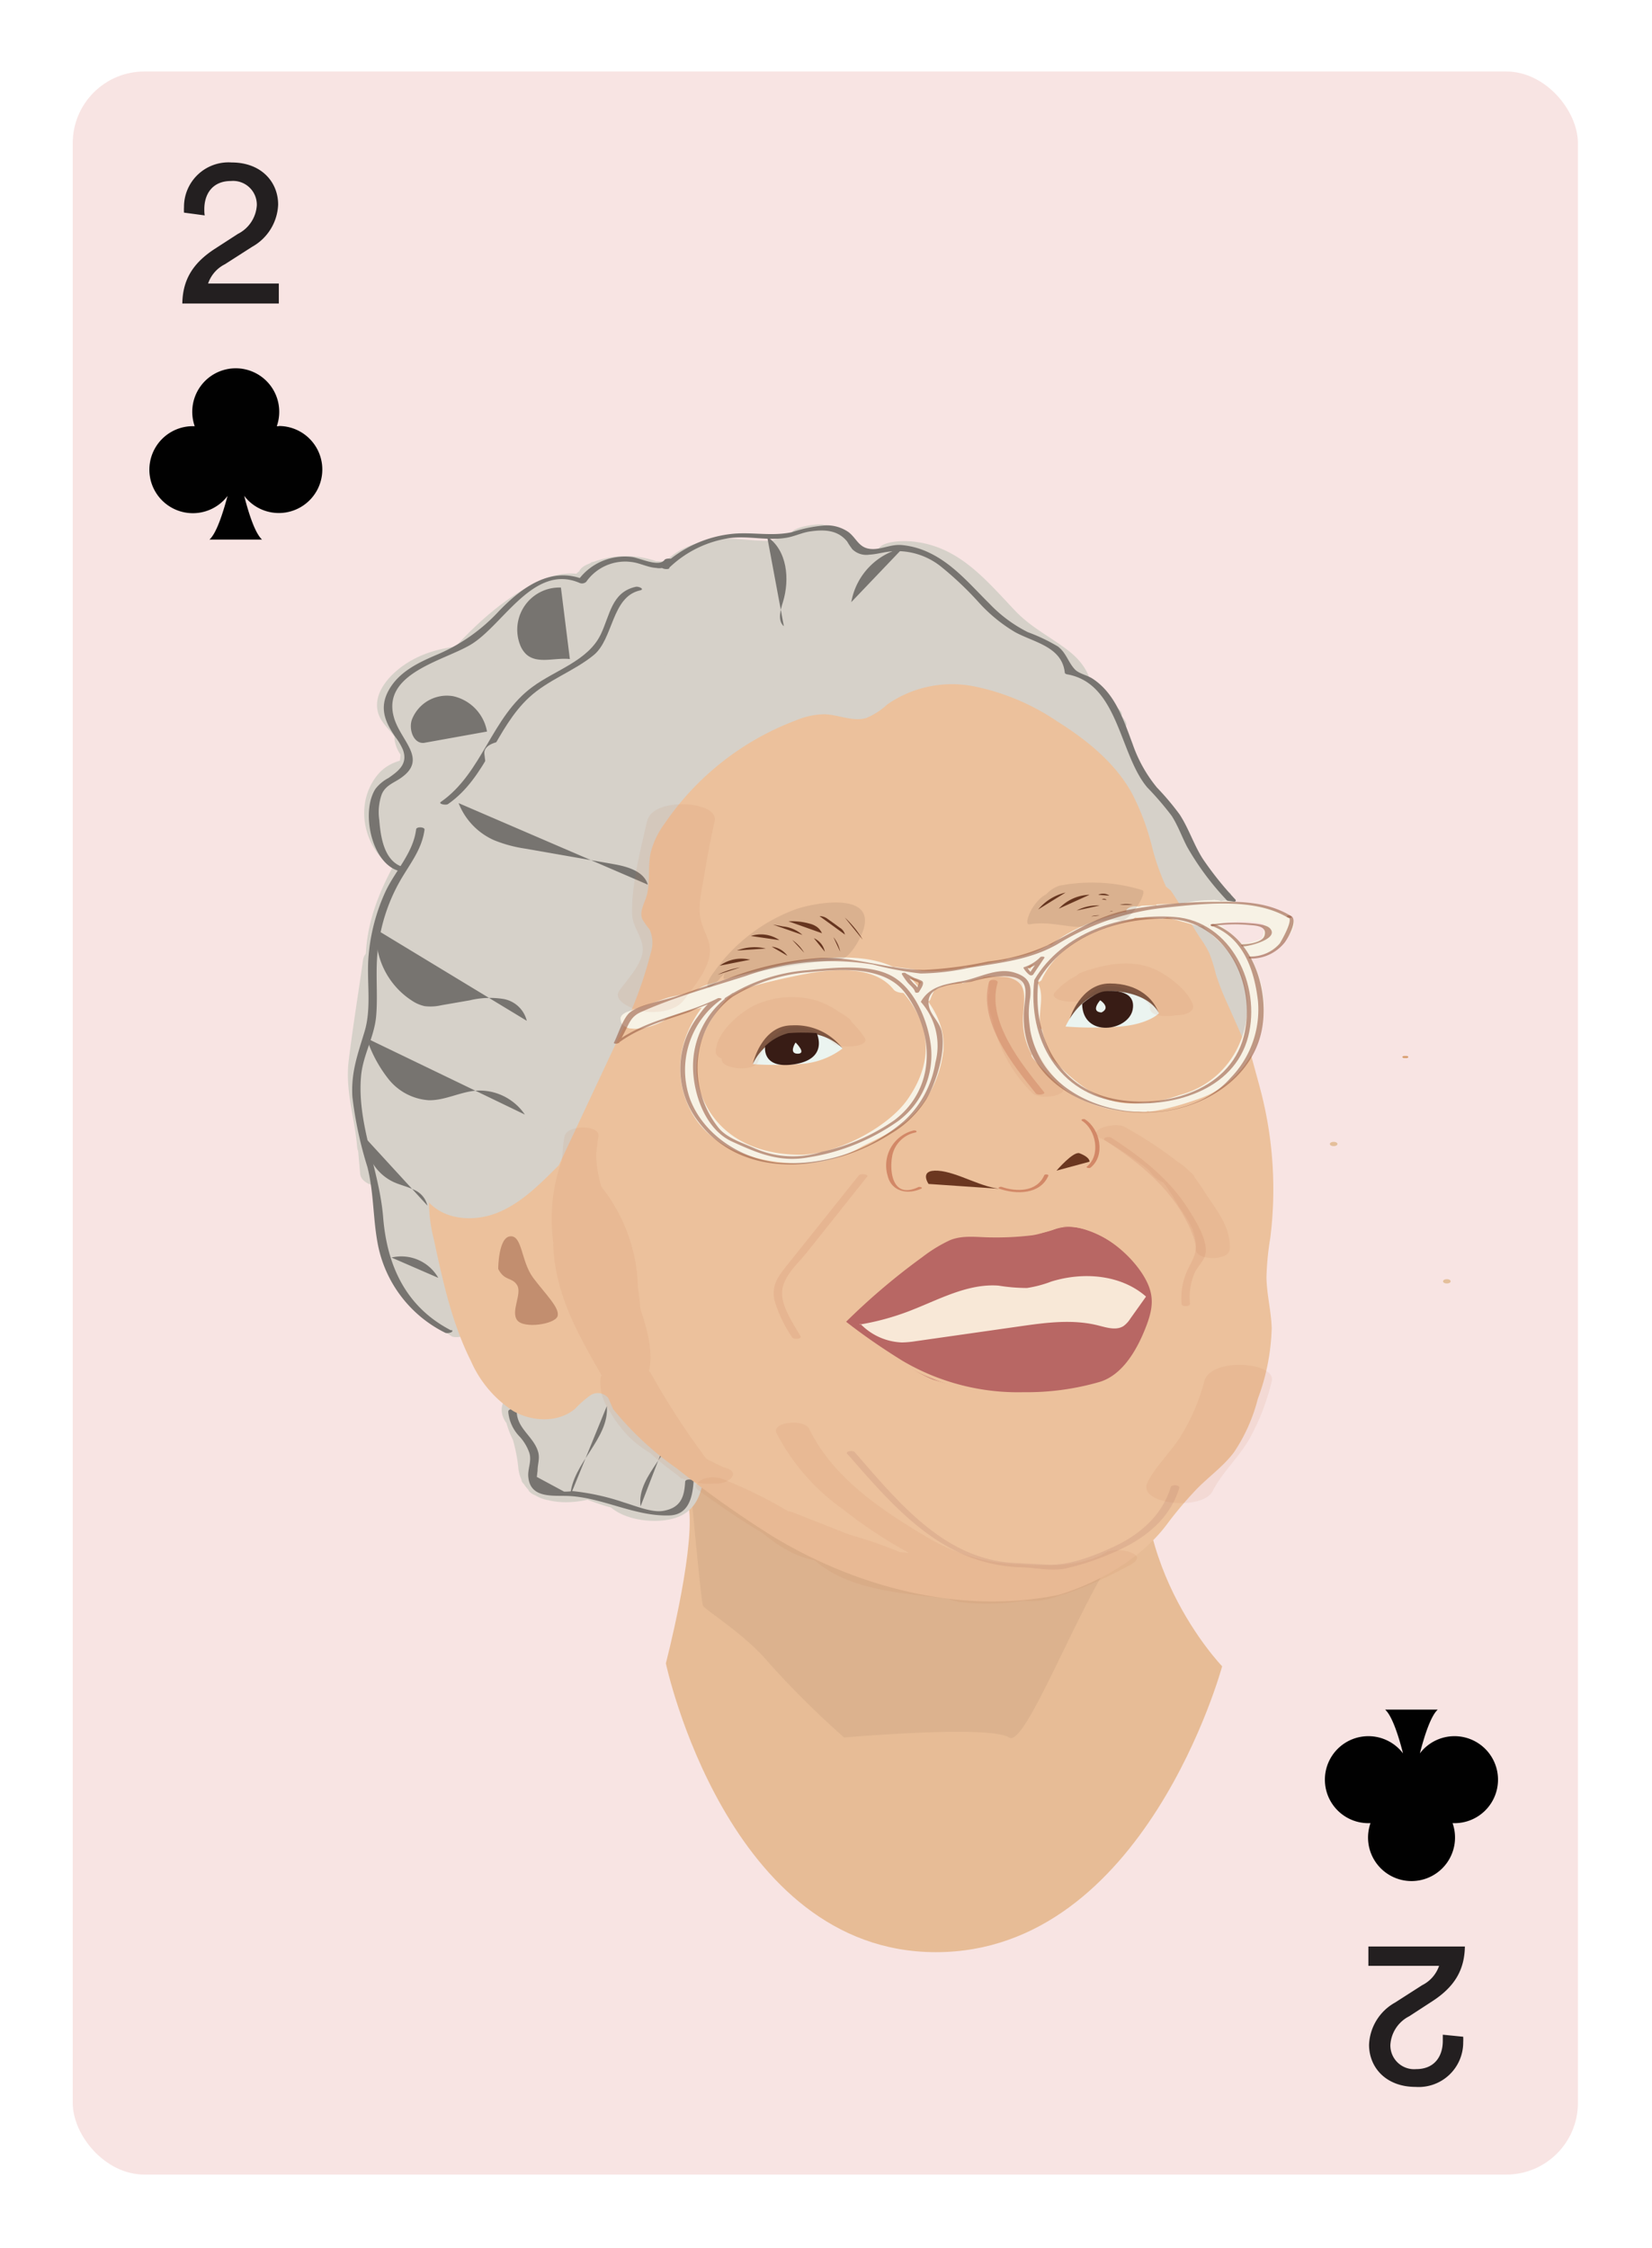 <svg id="Layer_1" data-name="Layer 1" xmlns="http://www.w3.org/2000/svg" viewBox="0 0 196 266.67"><defs><style>.cls-1{fill:#f8e4e3;}.cls-2{fill:#231f20;}.cls-3{fill:#010101;}.cls-4{fill:#e7bc96;}.cls-5{fill:#443123;opacity:0.07;}.cls-6{fill:#d6d1c9;}.cls-7{fill:#777470;}.cls-8{fill:#ecc19c;}.cls-9{fill:#785340;}.cls-10{fill:#b86764;}.cls-11{fill:#f8e8d7;}.cls-12{fill:#6b3720;}.cls-13{fill:#f7f2e5;}.cls-14{fill:#d28867;}.cls-15{opacity:0.22;}.cls-16{fill:#b67d6c;}.cls-17{opacity:0.6;}.cls-18,.cls-23{fill:#995c42;}.cls-19{fill:#d89d6d;}.cls-20,.cls-23{opacity:0.5;}.cls-21{fill:#ebf4f0;}.cls-22{fill:#381c15;}.cls-24{fill:#e4bf9b;}.cls-25{opacity:0.1;}.cls-26{fill:#be6d48;}</style></defs><title>badbitchcards</title><rect class="cls-1" x="8.63" y="8.48" width="178.58" height="249.45" rx="8.5" ry="8.5"/><path class="cls-2" d="M21.83,25.22a5.88,5.88,0,0,1,0-.66,5.28,5.28,0,0,1,5.65-5.29c3.5,0,5.52,2.29,5.52,5a6,6,0,0,1-3.08,5l-3.23,2.07a4,4,0,0,0-2,2.29h8.39V36H21.63c.05-2.67,1.11-4.71,3.88-6.5l2.72-1.76a4.08,4.08,0,0,0,2.24-3.4,2.82,2.82,0,0,0-3.08-2.87c-2.14,0-3.15,1.49-3.15,3.35,0,.23,0,.48.05.73Z"/><path class="cls-3" d="M33.08,50.55h-.24a5.16,5.16,0,1,0-9.74,0h-.24A5.16,5.16,0,1,0,27,58.82C26.41,61,25.66,63.28,24.85,64h6.24c-.81-.73-1.56-3-2.12-5.19a5.16,5.16,0,1,0,4.11-8.28ZM28.2,54s0,0,0,0Z"/><path class="cls-2" d="M173.6,241.58a5.88,5.88,0,0,1,0,.66,5.28,5.28,0,0,1-5.65,5.29c-3.5,0-5.52-2.29-5.52-5a6,6,0,0,1,3.08-5l3.23-2.07a4,4,0,0,0,2-2.29h-8.39v-2.29h11.45c-.05,2.67-1.11,4.71-3.88,6.5l-2.72,1.77a4.08,4.08,0,0,0-2.24,3.4,2.82,2.82,0,0,0,3.07,2.87c2.14,0,3.15-1.49,3.15-3.35,0-.23,0-.48,0-.73Z"/><path class="cls-3" d="M162.36,216.25h.24a5.16,5.16,0,1,0,9.74,0h.24a5.16,5.16,0,1,0-4.12-8.28c.56-2.18,1.31-4.46,2.12-5.19h-6.24c.81.73,1.56,3,2.12,5.19a5.16,5.16,0,1,0-4.11,8.28Zm4.87-3.45s0,0,0,0Z"/><path class="cls-4" d="M80.2,163.73s1.08,10,1.58,15.48S79,197.29,79,197.29s7.26,34.26,32.05,34.26S145,197.64,145,197.64s-12.56-13-8.48-30"/><path class="cls-5" d="M81.19,165.39c-.28.68,1.94,24.5,2.21,25.05s5.07,3.44,7.87,6.85a108.35,108.35,0,0,0,8.88,8.8s17.25-1.52,19.57,0,11-23.37,15.44-24.62c0,0,.84-9.57.85-13S81.19,165.39,81.19,165.39Z"/><path class="cls-6" d="M73.38,87.29l0-.33c-.11-.76-.83-1.09-1.49-1.3-3.44-1.08-5.89.73-7.63,3.55-1.15,1.88-3.26,6.17-1.08,8,2.66,2.27,6.27.3,7.9-2.07a15.11,15.11,0,0,0,2.49-9.84c-.18-2.14-4.49-1.63-5.59-.76a13.13,13.13,0,0,0-4.81,7.65c-.58,2.77-.33,5.58,2.94,6,3.63.52,5.63-2.32,7.14-5.16a11.1,11.1,0,0,0,1.09-9c-.56-1.71-4.45-1.23-5.48-.36a17.14,17.14,0,0,0-6.18,13.58c0,2.16,4.56,1.57,5.59.76a16.78,16.78,0,0,0,5.83-8.46c.77-2.63,1.34-5.72-1.9-6.64-1.26-.36-3.58-.4-4.41.9a19.7,19.7,0,0,0-2.88,14c.17,1,1.35,1.28,2.2,1.45,3.44.69,5.78-1,7.53-3.81,1.88-3,3.46-6.17,3.29-9.78-.11-2.29-5-1.64-5.89-.4a19.63,19.63,0,0,0-3.84,13.93c.24,2.32,4.88,1.62,5.89.4A22,22,0,0,0,79,87.59c.22-2.31-5-1.49-5.89-.4a17.61,17.61,0,0,0-3.8,10.61c-.06,2.1,5.15,1.85,5.89.4a50.4,50.4,0,0,0,3.66-9.3L73,88.51a64.23,64.23,0,0,0-1.61,9.63c-.18,2,5.25,1.93,5.89.4l4.58-10.9c.89-2.13-4.93-2.57-5.79-.8a40.74,40.74,0,0,0-2.95,8.41c-.5,2.13,5.07,1.5,5.89.4a45.18,45.18,0,0,0,4.85-8.15c1.11-2.4-4.55-1.8-5.48-1.16a9.76,9.76,0,0,0-4.14,6.55c-.37,2,4.75,1.55,5.59.76a51.75,51.75,0,0,0,5.75-6.43c1.24-1.64-4.4-2.36-5.48-1.16a29.94,29.94,0,0,0-5.9,9.54c-.85,2.26,4.49,2.22,5.48,1.16a40.36,40.36,0,0,0,6.21-8.64c1.15-2.17-4.71-2.08-5.79-.8a50.69,50.69,0,0,0-5.77,8.47c-1.17,2.15,4.7,2.09,5.79.8a28.63,28.63,0,0,0,5.25-9.35c.84-2.48-4.44-1.91-5.48-1.16a9.71,9.71,0,0,0-3.19,3.83c-1,2.07,4.83,2.49,5.79.8l4.2-7.45c1.09-1.93-3.59-1.94-4.41-1.69a9.65,9.65,0,0,0-5,3.32C76,86.4,81.62,87.34,82.74,86a32.54,32.54,0,0,0,6.08-10.11c.76-2.05-3.38-2-4.41-1.69A13.33,13.33,0,0,0,76,80.6c-1.24,2.2,4.55,1.89,5.48,1.16a17.45,17.45,0,0,0,5.12-6.47c1.08-2.35-4.53-1.89-5.48-1.16q-4.72,3.64-9.48,7.24l5.59.76a8.52,8.52,0,0,1,1.9-5.69l-5.79-.8L70.41,82.3c-1.06,2.41,4.53,1.84,5.48,1.16a27.07,27.07,0,0,0,5.36-5.13l-5.79-.8L73.4,82.9c-.86,2.23,4.85,2.43,5.79.8l3.16-5.53-5.79-.8a19.41,19.41,0,0,1-2.43,5.49l5.89.4a19,19,0,0,1,1.82-6.09l-5.89-.4a58.81,58.81,0,0,1-3,9.68l5.89.4A36.28,36.28,0,0,1,81,77.93l-5.89-.4a17.77,17.77,0,0,1-1.27,6.91c-.86,2.16,5,2.57,5.79.8l2.28-4.92-5.89-.4a10.26,10.26,0,0,0,1.07,6.59c.8,1.55,4.36,1.43,5.48.36A8.32,8.32,0,0,0,85,82.67c.31-1.2-2.48-1.47-3-1.5a11.53,11.53,0,0,0-3.59.4l4.41,1.69.56-1.49c.82-2.18-5.07-2.63-5.79-.8l-1.71,4.39,5.89.4a5.68,5.68,0,0,1,.28-4.15l-5.89-.4a9.91,9.91,0,0,1-4,7.51l5.48.36a6.43,6.43,0,0,1,1.7-7l-5.59-.76c.08,2.49-1.16,5.1-3.71,5.82l4.51,1.3a7.16,7.16,0,0,1,0-2.37L75,85q1.4-1.12-.37-.83l-.88-1.06-.13.42,2.12-.44-.64,0L78,85a13.23,13.23,0,0,1,1.59-2.93c.32-.43,1.47-2.05,2-2.13l-2.31-.15-.37,0c.14,2.08,5.12,1.92,5.89.4l1.88-3.69-5.79-.8A4.8,4.8,0,0,0,80.8,79c.48,1.67,5.16,1.45,5.79,0a9.76,9.76,0,0,0,.86-3.7c.07-2-5.43-2.05-5.89-.4a9.48,9.48,0,0,0-.4,3.74c.2,1.91,4,1.7,5.12,1.06,2.62-1.43,4.29-4.08,3.5-7.11-.46-1.79-3.8-1.87-5.12-1.06C82.36,73,80.92,75,81.19,77.83c.19,2,4.59,1.87,5.59.76,2.83-3.14-.11-6-3.62-6.19-3.11-.13-7.26,2.7-3.95,5.68a4.6,4.6,0,0,0,5.18,0,7.5,7.5,0,0,0,1.28-10.31c-1.1-1.43-3.52-1.31-5-.66-2.82,1.23-4.29,4.74-2.29,7.35,1,1.31,3.65,1.49,5,.66,2.13-1.29,3.46-3.11,3.27-5.69-.05-.71-.87-1.16-1.49-1.3-3.51-.75-8.61.15-8.79,4.61-.08,2,4.12,1.58,5.12,1.06,1.68-.87,2.55-2.38,1.7-4.2-.64-1.35-3.32-1.21-4.41-.9a7.58,7.58,0,0,0-5.2,4.3C72.72,75,77,75,78,74.7l1.7-.49-4.41-1.69L72.2,76.94l5.79.8a9.13,9.13,0,0,0,.55-4.55l-5.89.4.72,2.27c.49,1.54,5.34,1.58,5.79,0a2.68,2.68,0,0,0-.23-2.49c-.93-1.54-4.87-1.59-5.79,0a6.21,6.21,0,0,0-.85,4.06c.24,2,5.2,2.06,5.89.4,1.44-3.46-5.16-3.56-6.9-2.07-1.29,1.1-1.77,3.15-2.69,4.55a19.32,19.32,0,0,1-4.7,4.85l5.59.76,1.15-8.28c.3-2.18-5.08-1.6-5.89-.4A60.2,60.2,0,0,0,58.6,88.81c-.87,2.18,4.91,2.52,5.79.8a25.33,25.33,0,0,0,2.55-8.29c.26-2-5.19-1.86-5.89-.4a13.17,13.17,0,0,0-1.36,6c0,2,4,1.48,5.12,1.06a3.78,3.78,0,0,0,2.6-3.35c.19-2-4.71-1.66-5.59-.76a12,12,0,0,0-3.2,5.87c-.43,1.85,4.31,1.56,5.12,1.06a24.67,24.67,0,0,0,4.11-3.07l-5.48-1.16-1.23,3.88c-.71,2.26,5.05,2.59,5.79.8a18.17,18.17,0,0,1,2.5-4.34l-5.79-.8L61,95.2c-.68,2.38,4.83,2.38,5.79.8A18.23,18.23,0,0,0,69,90.17c.38-1.84-5.3-2-5.89-.4a26.06,26.06,0,0,0-1.41,5.75c-.28,2.23,5.06,1.55,5.89.4a38.22,38.22,0,0,0,3.77-6.45l-5.79-.8A44.82,44.82,0,0,0,64,95.31c-.34,2.1,5.1,1.68,5.89.4a51.86,51.86,0,0,0,3.34-6.35c1-2.32-4.74-2.1-5.79-.8l-2.45,3,5.89.4A42.08,42.08,0,0,1,73,82.51c.72-2-3.35-2-4.41-1.69a6.82,6.82,0,0,0-2.58,1.4l5.48,1.16,3.94-5.32c1.2-1.62-4.55-2.43-5.79-.8l-6.42,8.48,5.79.8a73.07,73.07,0,0,0,4.45-7.75L67.74,78,65.8,82.62c-1,2.32,4.49,2,5.48,1.16a8.13,8.13,0,0,0,2.39-3.4c.87-2.34-4.47-2.09-5.48-1.16l-3,2.76,5.18,1.51a25.65,25.65,0,0,0,4.8-6c1.12-1.93-3.61-1.92-4.41-1.69l-3.91,1.12,4.41,1.69a10.2,10.2,0,0,1,4.48-3.35l-4.41-1.69-.82,2.33c-.8,2.3,4,1.93,5,1.46l7.21-3.24-5-1.46a12.41,12.41,0,0,1-2.48,4.7c-1.42,1.71,4.18,1.95,5,1.46A53,53,0,0,0,85.89,75l-5.59-.76c.39,3.22-3,5.68-1.16,8.93.82,1.45,3.77,1.36,5,.66a3.84,3.84,0,0,1,3-.57l-2.1-1.85-5.51,9.37c-1.18,2,4.67,2.2,5.79.8l4.56-5.74-5.79-.8-1.76,2.33c-.72,1,1.19,1.65,1.74,1.77a4.55,4.55,0,0,0,3.75-.61A38,38,0,0,0,93,83c1.33-1.76-3.73-1.91-4.41-1.69l-4.87,1.52,4.41,1.69a37.85,37.85,0,0,0,4.08-8.62c.69-2.1-3.32-1.94-4.41-1.69l-2.86.66,4.41,1.69a63.35,63.35,0,0,1,3.91-7.3c1.2-1.93-4.65-2.23-5.79-.8l-2.72,3.44,5.79.8,2-2.76-5.79-.8-1.42,3.73c-.84,2.21,4.51,2.3,5.48,1.16l1.48-1.75L86.82,71.1a21.56,21.56,0,0,0-2.35,5.54c-.54,2,3.23,2.11,4.41,1.69a12.07,12.07,0,0,0,3.69-2l-5.48-1.16-2.82,3.47C83,80.15,88.62,81.1,89.75,79.8a5.77,5.77,0,0,1,1.86-1.53L86.48,77.2l-.66,2.92c-.38,1.7,3.78,1.53,4.51,1.3A24.3,24.3,0,0,0,95.78,79l-5-.66a.84.84,0,0,1-.52,1.08l5.48,1.16a8.83,8.83,0,0,0,1.57-5.44c-.06-1.91-4-1.68-5.12-1.06L88.42,76.2l5,1.46a19.05,19.05,0,0,1,2.42-3.41c1.92-2.14-3.86-2.63-5.18-1.51L87.9,75.09l5.48,1.16a7.36,7.36,0,0,1,1.27-1.84l-5.48-1.16-2.05,3.13c-1.26,1.92,4.16,2,5,1.46a7.17,7.17,0,0,1,2.28-1L90,75.15,88.06,79.5c-1,2.23,4.09,1.9,5,1.46l1.38-.65-5-1.46L85.08,84.3c-1.31,1.64,4.39,2.21,5.48,1.16L92.09,84c.69-.67.32-1.44-.47-1.82l-.93-.44a5,5,0,0,0-4.24,0c-1,.57-1.16,1.57,0,2.12l.93.44-.47-1.82-1.52,1.47,5.48,1.16,4.35-5.45c.65-.81-.88-1.54-1.38-1.69a5.22,5.22,0,0,0-3.64.23l-1.38.65,5,1.46L95.79,76c.91-2-3.48-1.92-4.41-1.69a11.55,11.55,0,0,0-3.5,1.47l5,1.46L95,74c1.23-1.87-4.47-2.22-5.48-1.16a10.9,10.9,0,0,0-1.88,2.56c-1.15,2.22,4.53,2,5.48,1.16l2.77-2.35-5.18-1.51a23.3,23.3,0,0,0-3,4.12c-1.17,2.06,4.15,2,5,1.46l3.76-2.17L91.3,75.09a7.32,7.32,0,0,1-1.36,4.64c-.67,1,1.15,1.64,1.74,1.77a4.82,4.82,0,0,0,3.75-.61,2.79,2.79,0,0,0,1.13-3.4c-.42-1.54-4.06-1.25-5-.66a19,19,0,0,1-4.23,2l4.51,1.3.66-2.92c.43-1.9-4.31-1.48-5.12-1.06a9,9,0,0,0-2.8,2.14L90,79.44,92.87,76c.76-.93-1.23-1.66-1.74-1.77a4.64,4.64,0,0,0-3.75.61,3.92,3.92,0,0,1-1.54.92l4.41,1.69a21.56,21.56,0,0,1,2.35-5.54c1.14-1.92-4.5-2.31-5.48-1.16l-1.48,1.75,5.48,1.16,1.42-3.73c.9-2.37-4.76-2.18-5.79-.8l-2,2.76c-.8,1.07,1.47,1.75,2.1,1.85a4,4,0,0,0,3.69-1l2.72-3.44-5.79-.8a63.35,63.35,0,0,0-3.91,7.3c-.93,2,3.5,1.9,4.41,1.69l2.86-.66-4.41-1.69A37.85,37.85,0,0,1,82.3,83.7c-1.19,1.87,3.65,1.93,4.41,1.69l4.87-1.52-4.41-1.69a33.12,33.12,0,0,1-4.52,4.87l5.48,1.16,1.76-2.33c.81-1.07-1.48-1.75-2.1-1.85a4,4,0,0,0-3.69,1l-4.56,5.74,5.79.8,5.51-9.37c.68-1.16-1.44-1.72-2.1-1.85a12.93,12.93,0,0,0-8.84,1.35l5,.66c-1.43-2.51,1.71-5.38,1.37-8.13-.26-2.14-4.44-1.65-5.59-.76a44.17,44.17,0,0,1-4.7,3.2l5,1.46a12.41,12.41,0,0,0,2.48-4.7c.66-2.32-3.88-2-5-1.46l-7.21,3.24,5,1.46.82-2.33c.7-2-3.34-2.09-4.41-1.69a15.61,15.61,0,0,0-7.23,5.15c-1.37,1.75,3.76,1.88,4.41,1.69l3.91-1.12-4.41-1.69A22.34,22.34,0,0,1,65.18,82c-2,1.82,3.78,2.8,5.18,1.51l3-2.76-5.48-1.16a6.17,6.17,0,0,1-1.79,2.68l5.48,1.16,1.94-4.63c.9-2.14-4.92-2.55-5.79-.8a73.07,73.07,0,0,1-4.45,7.75c-1.19,1.81,4.62,2.33,5.79.8l6.42-8.48-5.79-.8-3.94,5.32c-1.34,1.81,4.46,2.07,5.48,1.16l.42-.33-4.41-1.69A45.75,45.75,0,0,0,64.88,92c-.26,2.31,5,1.46,5.89.4l2.45-3-5.79-.8a51.86,51.86,0,0,1-3.34,6.35l5.89.4a39.38,39.38,0,0,1,1.41-5.86c.73-2.26-5-2.55-5.79-.8a38.22,38.22,0,0,1-3.77,6.45l5.89.4a22.29,22.29,0,0,1,1.2-4.95L63,90.17a15.85,15.85,0,0,1-2,5l5.79.8,2.62-9.09c.72-2.5-4.73-2.16-5.79-.8a18.17,18.17,0,0,0-2.5,4.34l5.79.8,1.23-3.88c.75-2.36-4.43-2.14-5.48-1.16a19.39,19.39,0,0,1-3.17,2.47l5.12,1.06A9.19,9.19,0,0,1,67,85.38l-5.59-.76a1.08,1.08,0,0,1-.85,1.23l5.12,1.06a11.25,11.25,0,0,1,1.15-5.21l-5.89-.4a22.8,22.8,0,0,1-2.33,7.49l5.79.8A60.2,60.2,0,0,1,70.52,78l-5.89-.4-1.15,8.28c-.3,2.17,4.72,1.41,5.59.76a22.56,22.56,0,0,0,4.36-4.26,20.09,20.09,0,0,0,1.77-2.7c.28-.52.68-2.09,1.23-2.4l-2.12.44.51,0-2.59-.74h.16l5.89.4a4.79,4.79,0,0,1,.64-3.26H73.13l.23.89h5.79l-.72-2.27c-.52-1.65-6.15-1.49-5.89.4a7.37,7.37,0,0,1-.34,3.75c-.85,2.36,4.78,2.25,5.79.8l3.07-4.43c1.27-1.83-3.71-1.9-4.41-1.69l-1.7.49,4.41,1.69a3.86,3.86,0,0,1,2.44-2.5l-4.41-.9a.93.93,0,0,1-.15,1.28l5.12,1.06a2,2,0,0,1,.36-1.39q1.34-1-.6-.63l-1.49-1.3A3.63,3.63,0,0,1,79.13,73l5,.66c-1.05-1.37-1-3.66.75-4.43l-5-.66a5.75,5.75,0,0,1-.67,8h5.18c-1-.92.78-1.65-1.33-1.07s-.36.36-1.46,1.59l5.59.76a4.13,4.13,0,0,1,1.71-4.14l-5.12-1.06c.49,1.88.1,4-1.74,5l5.12,1.06a7.29,7.29,0,0,1,.18-2.94l-5.89-.4a7.55,7.55,0,0,1-.64,2.9h5.79a2.43,2.43,0,0,1,.08-1.71c.8-2.24-4.92-2.5-5.79-.8L79,79.43l5.89.4c-.22-3.12-4.65-3.25-6.89-2.31-2.73,1.15-4.75,4-5.83,6.68-.61,1.48,2,1.92,2.89,1.9,2.12-.06,4.34-.59,4.65-3,.06-.46-.55-.9-.88-1.06-5-2.52-11,.51-10.26,6.39.21,1.76,3.35,1.63,4.51,1.3,3.87-1.1,6.82-4.24,6.68-8.41-.07-2.09-4.58-1.68-5.59-.76a8.33,8.33,0,0,0-2.3,9.34c.64,1.74,4.38,1.2,5.48.36a12.05,12.05,0,0,0,4.85-9c.13-2-5.2-1.89-5.89-.4a6.83,6.83,0,0,0-.5,4.94c.48,1.81,5.17,2.25,5.89.4l1.71-4.39L77.62,81l-.56,1.49c-.78,2.06,3.39,2,4.41,1.69H82l-3-1.5a5.48,5.48,0,0,1-1.61,2.68l5.48.36a8.73,8.73,0,0,1-.85-5.79c.33-2-5.2-1.89-5.89-.4l-2.28,4.92,5.79.8a20,20,0,0,0,1.48-7.7c0-2-5.27-2-5.89-.4a39.67,39.67,0,0,0-2.47,9.72c-.24,2,5.26,1.94,5.89.4a63.68,63.68,0,0,0,3.26-10.48c.42-1.91-5.17-1.88-5.89-.4a21.81,21.81,0,0,0-2,6.89c-.27,2.16,5.09,1.65,5.89.4a19.41,19.41,0,0,0,2.43-5.49c.64-2.37-4.86-2.43-5.79-.8L73.4,82.9l5.79.8,2.07-5.37c.93-2.41-4.74-2.09-5.79-.8a23.69,23.69,0,0,1-4.75,4.41l5.48,1.16,2.94-6.67c1-2.29-4.74-2.16-5.79-.8a10.1,10.1,0,0,0-2.11,6.49c0,2.18,4.56,1.54,5.59.76q4.76-3.59,9.48-7.24l-5.48-1.16a15.25,15.25,0,0,1-4.52,5.75l5.48,1.16a9,9,0,0,1,5.66-4.56L83,75.14a30.34,30.34,0,0,1-5.48,9.39L83,85.68a4.34,4.34,0,0,1,2.25-1.53l-4.41-1.69-4.2,7.45,5.79.8a7.7,7.7,0,0,1,2.58-3.11l-5.48-1.16a28.63,28.63,0,0,1-5.25,9.35l5.79.8a50.69,50.69,0,0,1,5.77-8.47l-5.79-.8a36.81,36.81,0,0,1-5.6,7.92L80,96.4a27.69,27.69,0,0,1,5.3-8.83l-5.48-1.16a46,46,0,0,1-5.15,5.72l5.59.76a7.52,7.52,0,0,1,3.32-5L78.08,86.7a45.18,45.18,0,0,1-4.85,8.15l5.89.4a37,37,0,0,1,2.73-7.62l-5.79-.8-4.58,10.9,5.89.4A64.23,64.23,0,0,1,79,88.51c.43-1.74-5.4-2.13-5.89-.4a50.4,50.4,0,0,1-3.66,9.3l5.89.4A16.14,16.14,0,0,1,78.91,88L73,87.59a20.45,20.45,0,0,1-4.73,11.32l5.89.4A18.26,18.26,0,0,1,77.8,86.18l-5.89-.4a11.9,11.9,0,0,1-1.38,6c-.66,1.34-2,4.64-3.5,5l2.31-.15-.66-.13,2.2,1.45a18.33,18.33,0,0,1,2.66-13.22l-4.41.9c-.68-.19-.55,1.73-.63,2.16a14,14,0,0,1-1.19,3.61A14.72,14.72,0,0,1,63,96.61l5.59.76A15.07,15.07,0,0,1,74,85.3l-5.48-.36a8.46,8.46,0,0,1-.4,5.94A17.14,17.14,0,0,1,67,93c-.27.46-1.18,2.35-1.67,2.51l3.64.23c-.69-.29.3-4.23.58-5a11,11,0,0,1,3.55-4.72l-5.59-.76A13.75,13.75,0,0,1,67,91c-.33,1-1.39,4-2.33,4.36h3c.69.22,1.2-3,1.45-3.61A13.93,13.93,0,0,1,70,90c.12-.2,1.21-1.8.75-1.72l-2.31-.15.37.12L67.33,87l0,.33c.31,2.16,6.28,1.93,6,0Z"/><path class="cls-6" d="M96.41,76.44q-3.31-1.68-2.86.19a1.22,1.22,0,0,1-.38,1.29l1.83.84a3.79,3.79,0,0,1,.39-1c0-.08,1.12-1.55,1.21-1.43q-1.66-.52-.83.37a.89.89,0,0,1,.26,1l-.3.65q2.69.53,2-.87c0-.55-.22-1.18-.14-1.79a5.88,5.88,0,0,1,2.72-4.15l-5.59-.76q-.12,1.35,1.78,1a2,2,0,0,1-.53-1,4.53,4.53,0,0,1,0-2.29c.26-1.46-3.14-1.57-3.8-1.45-2,.4-4.62-1.19-6.77-1.26a8.42,8.42,0,0,0-5.76,1.72l5.18,1.51a6.85,6.85,0,0,1,3.42-1.71L85.93,64.6l-6.15,1.7,4.1,2.05c1.76-2.06,4.18-1.47,6.63-1.34a15.1,15.1,0,0,0,7.84-1.37l-4.71-1.82a5.32,5.32,0,0,1-2.78,1.13L93,67.51c1.35-.77,2.66-2.06,3.46-.13l5.79-.8-2.5-3.32L96,65.11c.41.08.62,1.55.6,2.06l5.89-.4a8.08,8.08,0,0,0-2-2.67c-1.14-1-4.06-1.13-5.18,0a5.68,5.68,0,0,0-1.81,5c.31,2.11,5,1.9,5.89.4,2.77-4.64-9.57-5.65-7.54-.16.56,1.52,4,1.28,5,.66a3.21,3.21,0,0,0,1.85-2.42h-6c-.47,2.72.67,5.23,3.63,5.44a5.54,5.54,0,0,0,3.57-.76c1.09-.77,1.2-2,2-3L96,68.92a5.06,5.06,0,0,0,1.2,3.88c1.2,1.46,4.63,1.63,5.79,0a6.19,6.19,0,0,0,1.15-4.75c-.28-1.87-5.41-2.18-5.89-.4A2.53,2.53,0,0,0,99.84,71c1.15.56,3.73.8,4.71-.3a2.82,2.82,0,0,0-.09-4.29l-4.1,2.05,2,.76,1.51-2.8A6.06,6.06,0,0,1,102,65.9l-.72,2.74.6.34c.93.53,5.31.85,5.12-1.06-.22-2.2-2.88-2.24-4.59-2.11l1.6,2.89.94.07-2.1-1.85-.08.18,2.89-1.1h-.26l2.89,1.1q-3.06.38-2,1.66a1.64,1.64,0,0,1,.39,1.1l5.59-.76a4.28,4.28,0,0,1-1.08-2l-5.12,1.06.69.49,5-1.46a15.86,15.86,0,0,0-8.13-2c-1.86,0-4.61,1.88-1.51,2.8A12.42,12.42,0,0,1,110,75.25l5.79-.8a24.69,24.69,0,0,1-2-3.83l-5.48,1.16a18.27,18.27,0,0,1,2,2.18c.86,1.13,6.07,1.88,5.89-.4A5.45,5.45,0,0,0,115,70.45c-.83-1.08-6.33-1.78-5.89.4a15,15,0,0,0,1.07,3.39c.83,1.81,6.73,1.27,5.79-.8a11,11,0,0,1-.86-2.59l-5.89.4a3.62,3.62,0,0,1,.93,2.31l5.89-.4a24.78,24.78,0,0,0-2.56-2.89c-1-1-6.41-1.1-5.48,1.16a24.69,24.69,0,0,0,2,3.83c1,1.55,6.75,1.41,5.79-.8a16.31,16.31,0,0,0-10.59-9l-1.51,2.8a7.22,7.22,0,0,1,3.88,1.09c.83.47,6.42.32,5-1.46A5.69,5.69,0,0,0,110.33,66c-.77-.36-5.61-.83-5.12,1.06a7.77,7.77,0,0,0,1.89,3.54c.85,1,5.85,1.22,5.59-.76a5.19,5.19,0,0,0-4.1-4.35c-1.93-.51-5.08-.56-6.24,1.39a.8.8,0,0,0,0,.8c.82,1.11,2,1.25,3.29,1.31.82,0,2.48-.2,2.89-1.1l.08-.18c.55-1.2-1.32-1.7-2.1-1.85a13.18,13.18,0,0,0-4.13-.07c-.87.11-2.58.66-2.1,1.85s2.73,1.12,3.69,1l.42,0L101,68l0-.06,5.12-1.06a10.18,10.18,0,0,0-6.44-1.11c-2,.23-3,1.94-.72,2.74a17.92,17.92,0,0,0,5,.88c2.08.12,4.37-1.73,1.51-2.8l-2-.76c-1-.38-6,.13-4.1,2.05a1,1,0,0,1,.09,1.26l4.71-.3-.07-.38-5.89-.4a5,5,0,0,1-.93,4H103a3.81,3.81,0,0,1-1-3.09c.19-2.31-5-1.5-5.89-.4-.56.71-.64,1.68-1.37,2.25l1.79-.69-.58,0,3.39.69c-1-.7-.8-2.17-.62-3.21.33-1.89-5.56-2.14-6,0l-.09.29,5,.66.25-.61-1.79.69.5-.09-2.31-.15-.68.32,5.89.4a3.84,3.84,0,0,1,1-3.5H95.31a5.59,5.59,0,0,1,1.43,2c.73,1.55,5.81,1.66,5.89-.4.12-3-2.37-4.47-5-5-.62-.11-4.87.28-3.69,1.85l2.5,3.32c1,1.35,6.76,1.55,5.79-.8-2.22-5.33-9.78-3.31-13.49-1.19-2.28,1.3.72,2.63,2.12,2.56a14.23,14.23,0,0,0,8-2.61c1-.73-.07-1.63-.77-1.94a5,5,0,0,0-3.94.12c-2.51,1.28-6,.15-8.75.41-2.46.23-5,1-6.66,2.91-1.8,2.11,3,2.35,4.1,2.05L89,67.19c.93-.26,1.81-.9,1.23-1.87s-2.63-1-3.54-.87a13.87,13.87,0,0,0-7,3.09c-1.05.89.23,1.77,1.08,2.05a4.73,4.73,0,0,0,4.1-.54c.85-.69,3.28.63,4.3.84a11.64,11.64,0,0,0,4.65.07L90,68.51a4.93,4.93,0,0,0,4.45,6.08c2.37.3,6.63-.61,6.32-3.78-.21-2.21-4.45-1.54-5.59-.76-2.48,1.71-4.36,5-3.28,8.06,1,2.81,4.33,3.6,7,2.89,2.42-.64,4.21-3.27,2.5-5.53S95.49,73,93,74c-1.77.72-4.78,3.38-3.79,5.62,1.19,2.66,6.37,1.55,8.21.5,2.22-1.27,3.18-4.23.75-5.83-2.05-1.36-6.43-1.19-7.51,1.36-.89,2.11,5,2.63,5.79.8Z"/><path class="cls-6" d="M67.47,94.5c-.62,5.65-.92,11.48-3.3,16.72l5.89.4a57.34,57.34,0,0,1,2.65-15.71c.72-2.25-5.09-2.61-5.79-.8C65.07,100,64.67,105.3,62.46,110l5.89.4c-.81-4.67,1-9.94,1.93-14.52.36-1.86-5.3-2-5.89-.4q-2.77,7.6-5.18,15.32l5.89.4q1.82-8.3,4.21-16.45c.67-2.28-5.2-2.63-5.79-.8l-4.45,13.86,5.89.4q1.31-6.92,3.24-13.68c.67-2.32-4.93-2.5-5.79-.8a76.9,76.9,0,0,0-5,13.86l5.89.4,4-16c.44-1.78-5.27-2-5.89-.4q-2.92,7.68-5.37,15.52l5.89.4a138.91,138.91,0,0,1,3.44-14c.69-2.29-5-2.53-5.79-.8q-2.73,5.74-4.89,11.71c-.79,2.2,5.12,2.64,5.79.8q2.16-6,4.89-11.71l-5.79-.8A147,147,0,0,0,56,107.55c-.35,1.83,5.37,2.07,5.89.4q2.45-7.84,5.37-15.52L61.32,92l-4,16c-.43,1.74,5.4,2.13,5.89.4a76.9,76.9,0,0,1,5-13.86l-5.79-.8Q60.38,101,59,108.27c-.35,1.84,5.36,2.06,5.89.4l4.45-13.86L63.54,94q-2.52,8.54-4.43,17.24c-.39,1.79,5.37,2.09,5.89.4q2.41-7.72,5.18-15.32l-5.89-.4c-.89,4.58-2.74,9.84-1.93,14.52.34,2,5.12,2.07,5.89.4,2.21-4.76,2.61-10.05,4.47-14.93l-5.79-.8a60.25,60.25,0,0,0-2.87,16.51c-.06,2.05,5.2,1.91,5.89.4,2.5-5.5,2.87-11.6,3.52-17.52.21-2-5.76-2.17-6,0Z"/><path class="cls-6" d="M68,98.56a67.19,67.19,0,0,1-1.82,13.36c-.43,1.77,5.47,2.17,6,0a120.69,120.69,0,0,0,2.65-14.67h-6l-.64,12.49c-.11,2.07,5.62,2.06,6,0l2-11h-6a45.83,45.83,0,0,1-.66,9.49c-.33,1.88,5.6,2.17,6,0L77,100.19H71c0,1.9-.19,3.79-.43,5.68h6l.31-4.65h-6a18.4,18.4,0,0,1-.42,4.45h6l.4-5.49h-6A61.4,61.4,0,0,1,71,107h6l.22-8.39h-6a20.1,20.1,0,0,1,0,5.91h6a60.13,60.13,0,0,1,1-7.93h-6a35.49,35.49,0,0,1-.27,6.84h6a28.7,28.7,0,0,1,.67-5.84h-6l-2,11.13h6a19.46,19.46,0,0,1,.76-4.48l-5.89-.4L70.1,113.91c-.27,2,5.6,2.12,6,0l2-10.74h-6L71.33,112c-.18,2,5.71,2.13,6,0l.76-5.61c.27-2-5.54-2.07-6,0l-1.22,5.47h6a34.4,34.4,0,0,1,.47-5.08h-6a94.14,94.14,0,0,1-2,10.08c-.46,1.83,5.19,1.94,5.89.4a22.65,22.65,0,0,0,1.53-4.66c.4-1.84-5.45-2.11-6,0l-1.22,4.65c-.51,1.93,5.1,1.75,5.89.4a13.84,13.84,0,0,0,1.61-4.31h-6l-.9,5.17c-.33,1.9,5.28,2,5.89.4a26.45,26.45,0,0,0,1.21-4.16c.38-1.83-5.32-2-5.89-.4L70,118.27l5.89.4,1.35-5.9c.41-1.81-5.28-2-5.89-.4l-2.41,6.43,5.89.4.25-6c.08-2-5.25-1.95-5.89-.4l-3.53,8.5,5.89.4a73.27,73.27,0,0,1,1.32-10.45c.36-1.82-5.37-2.08-5.89-.4l-3.22,10.41,5.89.4,1.43-9.75c.28-1.9-5.36-2-5.89-.4l-4,12.43,5.89.4,1.09-9.62c.22-2-5.3-2-5.89-.4l-4.68,12.39,5.89.4,2.12-13.47c.3-1.92-5.28-2-5.89-.4A51.1,51.1,0,0,0,56.75,124c-.3,1.91,5.62,2.16,6,0q1.15-6.55,2.84-13h-6l-1.72,10.05c-.33,2,5.2,1.89,5.89.4l3.62-7.84-5.89-.4-.67,5.19c-.26,2,5.56,2.08,6,0l1.68-8c.38-1.79-5.42-2.11-5.89-.4l-1.78,6.47,5.89.4L67.91,111c.36-1.81-5.43-2.1-5.89-.4A52.25,52.25,0,0,1,56.88,123l5.89.4A32.66,32.66,0,0,1,63.37,110c.44-1.75-5.31-2.08-5.89-.4a103.08,103.08,0,0,0-3.31,11.69c-.39,1.78,5.41,2.11,5.89.4q1.83-6.55,3.12-13.22c.35-1.82-5.42-2.09-5.89-.4a71.2,71.2,0,0,1-3.09,8.87l5.89.4q.16-4.69.73-9.35c.24-2-5.26-1.94-5.89-.4a104,104,0,0,0-3.52,10l5.89.4,1.87-10.32c.33-1.85-5.38-2.06-5.89-.4q-1.6,5.21-2.76,10.53c-.39,1.81,5.51,2.17,6,0L58.9,107c.4-1.8-5.49-2.17-6,0l-2.24,9.55h6l1.5-11.2c.26-2-5.59-2.11-6,0l-2.53,13.17h6q.15-5.13-.07-10.25c-.09-2-5.39-2.08-5.89-.4q-1.31,4.36-2.93,8.6l5.89.4a85.13,85.13,0,0,1,.74-11.48c.26-2-5.6-2.12-6,0l-1.47,7.81h6c.22-2.47.55-4.92,1-7.37.34-1.87-5.58-2.16-6,0l-1.25,6.37h6l.54-3.64c.28-1.89-5.36-2-5.89-.4l-2.58,7.94,5.89.4c-1.18-7.19,2.85-13.47,6.71-19.18l-5.89-.4a68.79,68.79,0,0,1-1.47,10c-.4,1.79,5.36,2.09,5.89.4A62.4,62.4,0,0,1,58.63,98l-5.89-.4L51,104.57c-.46,1.8,5.22,2,5.89.4L60.8,95.8,55,95l-2.52,7.17,5.79.8,3.38-9.83c.78-2.25-4.93-2.52-5.79-.8l-2.49,5,5.79.8a82.94,82.94,0,0,1,4-8.89c1-1.95-4.84-2.6-5.79-.8a82.94,82.94,0,0,0-4,8.89c-.84,2.19,4.93,2.53,5.79.8l2.49-5-5.79-.8-3.38,9.83c-.76,2.22,5.14,2.64,5.79.8L60.8,95.8c.78-2.22-5-2.59-5.79-.8l-3.93,9.18,5.89.4,1.77-6.94c.47-1.87-5.15-1.87-5.89-.4a62.4,62.4,0,0,0-3.79,9.29l5.89.4a68.79,68.79,0,0,0,1.47-10c.16-2.22-5.06-1.63-5.89-.4-4,5.89-8.14,12.55-6.92,20,.31,1.88,5.32,2.17,5.89.4L52.09,109l-5.89-.4-.54,3.64c-.29,1.94,5.58,2.13,6,0l1.25-6.37h-6c-.44,2.44-.77,4.89-1,7.37-.18,2,5.61,2.08,6,0l1.47-7.81h-6a85.13,85.13,0,0,0-.74,11.48c0,2,5.28,2,5.89.4q1.62-4.25,2.93-8.6l-5.89-.4q.22,5.13.07,10.25c-.06,2.1,5.61,2,6,0l2.53-13.17h-6l-1.5,11.2c-.27,2,5.52,2.05,6,0L58.9,107h-6l-2.4,10.73h6q1.07-4.92,2.55-9.73l-5.89-.4-1.87,10.32c-.33,1.84,5.4,2.07,5.89.4a104,104,0,0,1,3.52-10l-5.89-.4q-.57,4.66-.73,9.35c-.07,2,5.24,1.94,5.89.4a71.2,71.2,0,0,0,3.09-8.87l-5.89-.4c-.8,4.18-1.76,8.32-2.91,12.42l5.89.4a96,96,0,0,1,3.09-10.89l-5.89-.4a32.66,32.66,0,0,0-.59,13.43c.34,2.08,5,1.95,5.89.4a52.25,52.25,0,0,0,5.14-12.39l-5.89-.4-1.18,5.93c-.36,1.81,5.43,2.1,5.89.4l1.78-6.47-5.89-.4-1.68,8h6l.67-5.19c.26-2-5.21-1.88-5.89-.4L58,120.69l5.89.4L65.59,111c.33-2-5.46-2-6,0q-1.69,6.43-2.84,13h6a47.19,47.19,0,0,1,2.71-10l-5.89-.4-2.12,13.47c-.3,1.91,5.29,2,5.89.4L68,115.1l-5.89-.4L61,124.32c-.22,1.93,5.36,2,5.89.4l4-12.43-5.89-.4-1.43,9.75c-.28,1.89,5.38,2,5.89.4l3.22-10.41-5.89-.4a73.27,73.27,0,0,0-1.32,10.45c-.11,2,5.25,1.94,5.89.4l3.53-8.5-5.89-.4-.25,6c-.08,2,5.3,2,5.89.4l2.41-6.43-5.89-.4-1.35,5.9c-.41,1.8,5.31,2.06,5.89.4l1.39-3.95-5.89-.4a21.35,21.35,0,0,1-1,3.36l5.89.4.9-5.17c.33-1.89-5.56-2.14-6,0a11.2,11.2,0,0,1-1.4,3.51l5.89.4,1.22-4.65h-6a18.64,18.64,0,0,1-1.32,3.86l5.89.4a94.14,94.14,0,0,0,2-10.08c.27-1.93-5.64-2.15-6,0a34.4,34.4,0,0,0-.47,5.08c0,2.14,5.56,2,6,0l1.22-5.47h-6L71.33,112h6l.81-8.81c.19-2-5.6-2.08-6,0l-2,10.74h6l1.39-10.07c.26-1.9-5.4-2-5.89-.4a23,23,0,0,0-1,5.28c-.13,2.06,5.63,2.07,6,0l2-11.13c.34-1.89-5.53-2.13-6,0a28.7,28.7,0,0,0-.67,5.84c0,2.08,5.72,2.09,6,0a35.49,35.49,0,0,0,.27-6.84c-.12-2.15-5.62-2-6,0a60.13,60.13,0,0,0-1,7.93c-.11,2.05,5.69,2.09,6,0a20.1,20.1,0,0,0,0-5.91c-.29-2.06-5.94-2.12-6,0L71,107c-.05,2.06,5.93,2.12,6,0a61.4,61.4,0,0,0-.16-6.83c-.17-2.09-5.85-2.1-6,0l-.4,5.49c-.15,2.08,5.56,2,6,0a18.4,18.4,0,0,0,.42-4.45c-.05-2.08-5.86-2.1-6,0l-.31,4.65c-.13,2,5.74,2.12,6,0,.24-1.89.38-3.77.43-5.68.05-2.1-5.62-2-6,0l-1.49,8.08h6a45.83,45.83,0,0,0,.66-9.49c-.07-2.14-5.63-2-6,0l-2,11h6l.64-12.49c.1-2-5.75-2.12-6,0a120.69,120.69,0,0,1-2.65,14.67h6A67.19,67.19,0,0,0,74,98.56c.07-2-5.92-2.13-6,0Z"/><path class="cls-6" d="M57.28,99.22c.76-4.89-9.72-4.84-8.86,0,.33,1.86,3.88,1.77,5.12,1.06,3-1.73,2-4.8-1.1-5.58-2.59-.64-7.07.26-6.69,3.78.31,2.85,5.1,3.49,6.87,1.67a3.63,3.63,0,0,0-1.93-6.23c-2.82-.44-6.12,1.09-5.47,4.42.57,2.88,5.21,3,7,1.28,2.7-2.59.19-5.29-2.79-5.29-3.82,0-5.51,2.7-3.27,5.87l.3-1.16a2.13,2.13,0,0,0-.87,2.3c.56,2.18,4.76,1.82,5.89.4a1.69,1.69,0,0,0,.06-2.24c-1-1.55-4.15-1.4-5.48-.36A2,2,0,0,0,46,102.5L51.19,101c-2-1.71-3.29-7-.14-8.45L48.93,93q-.74-.13.38.21a1.51,1.51,0,0,1,1,1.08l2.1-1.85a6.55,6.55,0,0,0-5.2,3l5.79.8a8.53,8.53,0,0,0,.5-4.91c-.38-2-4.44-1.87-5.59-.76a5.85,5.85,0,0,0-1.84,3.42c-.39,2.08,5.1,1.67,5.89.4a10.08,10.08,0,0,0,1-8.79c-.52-1.62-5.2-1.51-5.79,0a3.8,3.8,0,0,0,.43,4c.85,1.15,6.09,1.86,5.89-.4a5.89,5.89,0,0,0-1-3c-.62-.88-1.78-1.5-1.77-2.69,0-2.53,3.94-4.1,6-3.91l-1.32-2.51a28.69,28.69,0,0,0-8.21,6.19l5.59.76a15.07,15.07,0,0,1,1.09-2.89c1-2-4.87-2.57-5.79-.8a11.47,11.47,0,0,0-1.32,5c-.1,2.35,5,1.49,5.89.4l4.49-5.47-5.89-.4-1.62,6.38c-.53,2.08,5.07,1.53,5.89.4q2.3-3.18,4.33-6.53l-5.89-.4A42.34,42.34,0,0,1,51,88.18l5.79.8a45.09,45.09,0,0,1,3.85-7.69l-5.89-.4Q53.11,87.8,51,94.57c-.71,2.28,5,2.53,5.79.8A59.48,59.48,0,0,0,60.74,84.2c.44-1.78-5.27-2-5.89-.4a105.48,105.48,0,0,0-3.74,12c-.44,1.77,5.28,2.05,5.89.4L60,88l-5.89-.4-1,5.8c-.35,1.94,5.21,1.9,5.89.4l6.69-14.58c1-2.08-4.87-2.53-5.79-.8a25.19,25.19,0,0,0-2.49,7.27c-.38,2,5.12,1.74,5.89.4a79.85,79.85,0,0,0,4.14-8.28c1-2.32-4.74-2.13-5.79-.8L57.5,82.32l5.89.4a15.07,15.07,0,0,1,.51-4.21c.5-1.78-2.55-2.06-3.69-1.85a8.82,8.82,0,0,0-4.73,2.19L61,80a33,33,0,0,1,2.77-4.82c1.21-1.75-4.59-2.32-5.79-.8a15.72,15.72,0,0,0-1.78,2.86C55.1,79.46,60.9,79.39,62,78l2.68-3.43-5.79-.8-2.39,3.76,5.79.8,2-3.66c1.16-2.1-4.51-2.08-5.48-1.16l-1.22,1.16,5.48,1.16,1.07-1.65c1.13-1.75-4.67-2.52-5.79-.8l-1.07,1.65C56,77,61.76,77.18,62.76,76.23L64,75.07,58.5,73.91l-2,3.66c-1.08,2,4.74,2.45,5.79.8l2.39-3.76c1.2-1.89-4.64-2.26-5.79-.8l-2.68,3.43L62,78a15.72,15.72,0,0,1,1.78-2.86L58,74.38a33,33,0,0,0-2.77,4.82c-1,2.23,4.51,2.08,5.48,1.16a2.61,2.61,0,0,1,1.15-.81L58.12,77.7a17.92,17.92,0,0,0-.73,5c0,2.32,5,1.57,5.89.4l4.11-5.27L61.62,77a79.85,79.85,0,0,1-4.14,8.28l5.89.4a22.41,22.41,0,0,1,2.27-6.48l-5.79-.8L53.17,93l5.89.4,1-5.8c.34-1.88-5.3-2-5.89-.4l-3,8.12,5.89.4A98.56,98.56,0,0,1,60.63,84.6l-5.89-.4A55.45,55.45,0,0,1,51,94.57l5.79.8q2.23-7.17,4-14.48c.48-2-5.09-1.67-5.89-.4A45.09,45.09,0,0,0,51,88.18c-.84,2.18,5,2.57,5.79.8a46.24,46.24,0,0,0,3.14-9.3c.45-2-5.1-1.7-5.89-.4q-2,3.36-4.33,6.53l5.89.4,1.62-6.38c.55-2.17-5.07-1.4-5.89-.4L46.84,84.9l5.89.4a9.53,9.53,0,0,1,1.11-4.16l-5.79-.8A19.39,19.39,0,0,0,46.75,84c-.49,1.91,4.79,1.63,5.59.76a25.43,25.43,0,0,1,7.28-5.58c2-1,0-2.38-1.32-2.51-3.94-.38-8.29.28-11.37,3-1.24,1.09-2.43,2.72-2.16,4.47.32,2.08,2.52,2.79,2.72,5l5.89-.4a2.26,2.26,0,0,1-.43-2.43H47.15a8.37,8.37,0,0,1-1,7.2l5.89.4a2.81,2.81,0,0,1,1-1.91l-5.59-.76a7.09,7.09,0,0,1-.29,4.11c-.87,2.28,4.81,2.35,5.79.8a1.28,1.28,0,0,1,1-.87c.82-.08,2.64-.68,2.1-1.85-1.76-3.77-8.49-4.76-11.17-1.62s-2,8,1.08,10.65c1.38,1.21,7.18.34,5.18-1.51l.08-.31-5.48-.36-.06.65,5.89.4.05-.79c.29-.26.58-.77.3-1.16s-1.24-2.22-1.72-2.12l-2.31-.15c-1.08-.24-.43.67-1.34,1.3L50,97.77l-.53-.06,1.79.69a2.38,2.38,0,0,1,.28-1.94l-2.12.44h.48l-2.12-.44a6,6,0,0,1-.66,2.43l4.1-.54-.46-.14,1.38.9c-.83-1.11,0-2.57-2.84-.92l5.12,1.06a1.59,1.59,0,0,1-.07-.86h-3a1.13,1.13,0,0,1,0,.83c-.3,1.9,5.66,2.18,6,0Z"/><path class="cls-6" d="M57.68,80A41.1,41.1,0,0,1,64,73.85a23,23,0,0,1,3.32-2.32c.66-.35,0-.6.94,0A8.6,8.6,0,0,1,70,73.28l1.38-1.69a31.88,31.88,0,0,0-9.84,5.06L67,77.81a14.8,14.8,0,0,0,2.37-6c.37-2.16-4.75-1.38-5.59-.76A9.19,9.19,0,0,0,60,77.65c-.21,1.94,4.19,1.56,5.12,1.06a6.58,6.58,0,0,0,3.81-5.87c0-2-4.65-1.72-5.59-.76a9.67,9.67,0,0,0-3,7c0,2.1,4.61,1.64,5.59.76a12,12,0,0,0,4.09-8.71c.07-2.08-4.65-1.66-5.59-.76a10.38,10.38,0,0,0-3.26,9.45c.35,2,3.82,1.57,5.12,1.06a12.38,12.38,0,0,0,7.53-8.07c.7-2.44-4.39-2-5.48-1.16a10.09,10.09,0,0,0-3.66,6.19c-.4,2.08,4.76,1.48,5.59.76A10.2,10.2,0,0,0,74,71.43c.15-2-4.15-1.53-5.12-1.06a4.7,4.7,0,0,0-2.91,4c-.14,1.81,3.61,1.49,4.51,1.3A6.43,6.43,0,0,0,75.24,72c.95-2.2-4.06-2-5-1.46A6.25,6.25,0,0,0,68,72.5l5.79.8.8-2.61c.78-2.53-4.41-1.87-5.48-1.16l-2,1.31L72.62,72A11.12,11.12,0,0,1,74,69.24l-5.79-.8-1.15,1.84,5.79.8a11.22,11.22,0,0,1,1.25-2.16l-5.79-.8L68,69c-.9,2.39,4.75,2.16,5.79.8.68-.89,1.84.27,2.64.71L79.35,68l-4.58-.43L74,70.53h3.82L77,67.58l-.14-.06-.61,2.36a4.78,4.78,0,0,1,3.32.25c1.45.54,6.54-.72,3.64-2.36a8.89,8.89,0,0,0-10,.9c-1,.89.14,1.83,1.08,2.05,2,.47,4.16.51,5.74-1,2.05-1.95-3.57-2.5-4.71-1.82a12.23,12.23,0,0,0-3.61,3.19l5.79.8a2.71,2.71,0,0,0,.59-1.75c.19-2-4.18-1.54-5.12-1.06a5.31,5.31,0,0,0-3,3.41c-.63,2.34,3.86,1.94,5,1.46a8.7,8.7,0,0,0,4.74-4.56c.65-1.47-2-1.92-2.89-1.9-2.16.06-4.92.93-4.1,3.58.36,1.16,2.87,1.16,3.69,1a16.28,16.28,0,0,0,7-2.7c1-.71-.1-1.64-.77-1.94a5,5,0,0,0-3.94.12c-.26.13-3.12-1-3.83-1.09a11.14,11.14,0,0,0-4.79.26l3.64,2.36c1.17-.62,3.29.91,4.4,1.32a13.57,13.57,0,0,0,4.15.88c3.18.14,6.09-.91,9-2.14l-5-1.46-3,3.84,5.89.4.43-2.49c.39-2.26-5.06-1.43-5.89-.4A6.37,6.37,0,0,0,82.35,72c-.44,2,4.78,1.61,5.59.76a5.64,5.64,0,0,0,1.76-4.64c-.2-2.33-4.89-1.6-5.89-.4a12,12,0,0,0-2.45,4.72L86.84,72c-2.21-1.78-5.53-1.47-7.78.1-3.13,2.19-5.78,5.68-8.46,8.4l5.59.76-.26-3.83c-.15-2.19-5-1.78-5.89-.4a9.54,9.54,0,0,0-1.37,3.7c-.31,1.88,5.64,2.18,6,0a7.32,7.32,0,0,1,1.15-2.9l-5.89-.4.26,3.83c.14,2,4.58,1.78,5.59.76l4.42-4.49c.71-.72,2.86-3.68,3.92-3.79l-2.31-.15-.15-.07c1,.78,5,1.41,5.48-.36a12,12,0,0,1,2.45-4.72l-5.89-.4a3.66,3.66,0,0,1-.94,3.13l5.59.76a4.6,4.6,0,0,1,1.07-2.05l-5.89-.4L83.1,72c-.39,2.25,5.06,1.45,5.89.4l3-3.84c.64-.81-.88-1.54-1.38-1.69A5.37,5.37,0,0,0,87,67.1c-1.66.71-3.32,1.54-5.14,1.06-1.35-.36-2.61-1.15-3.94-1.57a11,11,0,0,0-8.45.46c-1,.53-1.07,1.28-.23,2s2.78.69,3.87.39c.4-.11,1.59.49,2,.61a17.34,17.34,0,0,0,2.59.58,9.07,9.07,0,0,0,5.23-.83l-4.71-1.82a7.9,7.9,0,0,1-3.44,1.32l3.69,1-.07-.21-2.12.44h.5l-2.89-1.9a5.71,5.71,0,0,1-3.2,3.24l5,1.46a2.86,2.86,0,0,1,1.47-2.09l-5.12-1.06-.38.95c-1.2,1.79,4.61,2.33,5.79.8A7.15,7.15,0,0,1,79.55,70l-4.71-1.82,0,0h3l-.6-.14,1.08,2.05q.54-.89.58-.29l3.64-2.36a14.93,14.93,0,0,0-9.38-.25c-1.2.34-2.23,1.65-.61,2.36a10.92,10.92,0,0,0,6,.83c.84-.1,2.34-.55,2.15-1.65s-2.15-1.3-2.95-1.3H74c-.84,0-2.76.21-2.95,1.3s1.32,1.57,2.15,1.65l4.58.43c1.21.11,5.74-1,2.92-2.51C76.84,66.29,71.09,64.94,68,69l5.79.8.34-.89c.89-2.36-4.76-2.2-5.79-.8a11.22,11.22,0,0,0-1.25,2.16c-1,2.17,4.8,2.38,5.79.8L74,69.24c1.15-1.84-4.67-2.41-5.79-.8a11.12,11.12,0,0,0-1.4,2.75C66,73.7,71.3,73,72.32,72.34l2-1.31-5.48-1.16L68,72.5c-.75,2.45,4.75,2.2,5.79.8l.7-.62-5-1.46a2.66,2.66,0,0,1-2,1.89l4.51,1.3a2,2,0,0,1,1.15-1.91L68,71.43a7.93,7.93,0,0,1-2.83,5.67l5.59.76a7.67,7.67,0,0,1,2.84-4.68L68.1,72a9.79,9.79,0,0,1-6,6.75l5.12,1.06a8.6,8.6,0,0,1,2.44-7.94l-5.59-.76a9.82,9.82,0,0,1-3.27,7.2l5.59.76a7.46,7.46,0,0,1,2.14-5.48l-5.59-.76a4,4,0,0,1-2,3.74L66,77.65A7,7,0,0,1,69,72.57l-5.59-.76A12.74,12.74,0,0,1,61.21,77c-.67,1,1.15,1.64,1.74,1.77a4.7,4.7,0,0,0,3.75-.61,25,25,0,0,1,7.69-4c.49-.15,2-.9,1.38-1.69-3.08-3.74-7.28-5.78-12-3.46s-8.61,6.23-11.87,10.15c-.86,1,1.53,1.76,2.1,1.85a4,4,0,0,0,3.69-1Z"/><path class="cls-6" d="M46.08,115.72a80.13,80.13,0,0,1,.44,11.89h6a65.74,65.74,0,0,1,.39-10.54h-6a81,81,0,0,1-.07,10.79c-.15,2.07,5.58,2,6,0a26.64,26.64,0,0,1,3-7.84l-5.89-.4a93.52,93.52,0,0,1-1.28,10.93c-.34,1.9,5.52,2.11,6,0l2.61-11.43h-6l-2.53,11.5c-.39,1.79,5.36,2.08,5.89.4l3.78-11.91-5.79-.8a79.09,79.09,0,0,0-2.75,14.15c-.2,2,5.27,2,5.89.4l4.39-11-5.89-.4-2.94,11.49c-.46,1.79,5.23,2,5.89.4l4.94-12-5.89-.4-2.52,13.69c-.34,1.87,5.3,2,5.89.4l4.83-13.21-5.79-.8A70.54,70.54,0,0,0,56,132.75c-.29,2,5.16,1.8,5.89.4a63.24,63.24,0,0,0,4.58-11.28c.68-2.27-5.18-2.63-5.79-.8a55.25,55.25,0,0,0-2.51,11.49c-.21,1.94,5.35,2,5.89.4l4.26-12.78-5.89-.4-1.87,10.53c-.33,1.87,5.34,2,5.89.4q2.35-6.9,5.22-13.59l-5.89-.4-1.66,9.93c-.33,2,5.2,1.88,5.89.4l4.1-8.75-5.79-.8-3.16,10.56c-.69,2.31,4.92,2.49,5.79.8a49,49,0,0,0,3.81-10.22c.44-1.72-5.38-2.14-5.89-.4l-1.52,5.18c-.67,2.28,5.1,2.61,5.79.8l5-13.12H72.32c1,3.53-1.22,7-2.78,10l-5.22,10c-1.47,2.82-2.78,6.53-5.23,8.65-1.52,1.31-1.69,0-1.44-1.42.19-1.05,1-2.8,2.23-2.9l-2.31-.15c-.58-.17-1,2-1.22,2.36a4.64,4.64,0,0,1-2.18,1.86l5.12,1.06a5.4,5.4,0,0,1,3-6.18l-5.12-1.06a5.44,5.44,0,0,1-1.1,5l5.89.4a10.24,10.24,0,0,1,2-3.74l-5.89-.4L58,137.88c-.06,2.17,5.09,1.75,5.89.4a12.52,12.52,0,0,0,1.72-5.19c.26-2.33-5-1.43-5.89-.4a23.67,23.67,0,0,0-4,6.9l5.89.4-.47-5.3c-.17-2-4.6-1.87-5.59-.76A20.08,20.08,0,0,0,51.74,140l5.89.4a26,26,0,0,1-.3-5.21c.09-2.21-5.06-1.67-5.89-.4a15.09,15.09,0,0,0-1.75,3.66l5.89.4a34.5,34.5,0,0,0-.54-6.19c-.33-1.85-5.36-2.2-5.89-.4l-1.79,6.08,5.89.4,0-6.74c0-2.13-5.6-2-6,0l-1.22,6.28h6a14.1,14.1,0,0,0-1.58-5c-.85-1.58-4.93-1.55-5.79,0a16.05,16.05,0,0,0-1.89,5.92h6l-.42-4.77c-.18-2.11-6.08-2.06-6,0l.07,1.67h6c-.31-3.61-1.48-6.69-1-10.39.48-4,1.12-7.89,1.69-11.83l-5.89.4c1.56,1.85.8,5.27.71,7.5-.12,3.08-.31,6.15-.54,9.22-.15,2,5.77,2.14,6,0l.58-5.43c.22-2-5.51-2-6,0a18.31,18.31,0,0,0-.46,5.91c.18,2.21,5.5,2,6,0L51,125.82H45l-.59,8.77c-.14,2.1,5.54,2,6,0l.92-4h-6a25,25,0,0,0,.11,7.89c.32,1.87,5.31,2.18,5.89.4a4.21,4.21,0,0,0,.22-2.45l-5.89.4c.83,2.68,1.84,5.34,4.3,6.92a9.34,9.34,0,0,0,8,.9c2.46-.89,4.77-3.09,6.65-4.85a16.84,16.84,0,0,0,4.77-7c.74-2.24-5.18-2.64-5.79-.8-1.12,3.41-3.51,5.83-6.25,8-.61.49-1.22,1-1.85,1.45-.82.61-.72.7-1.44-.06A13.2,13.2,0,0,1,51.4,136c-.53-1.7-6.26-1.39-5.89.4a2.37,2.37,0,0,1,0,1.65l5.89.4a25,25,0,0,1-.11-7.89c.28-2-5.52-2.07-6,0l-.92,4h6l.59-8.77c.14-2.12-5.49-2-6,0l-1.45,5.64h6a18.31,18.31,0,0,1,.46-5.91H44L43.38,131h6c.26-3.39.45-6.79.58-10.19.08-2.32.67-5.39-1-7.32-1.06-1.25-5.56-1.9-5.89.4-.56,3.94-1.2,7.88-1.69,11.83-.46,3.71.71,6.77,1,10.39.18,2.11,6.08,2.06,6,0l-.07-1.67h-6l.42,4.77c.18,2.11,5.74,2.09,6,0a13.81,13.81,0,0,1,1.68-5.12H44.69a11.71,11.71,0,0,1,1.37,4.17c.28,2.14,5.6,2.06,6,0L53.29,132h-6l0,6.74c0,2,5.4,2.06,5.89.4L54.94,133l-5.89-.4a34.5,34.5,0,0,1,.54,6.19c0,2,5.36,2,5.89.4a15.09,15.09,0,0,1,1.75-3.66l-5.89-.4a26,26,0,0,0,.3,5.21c.3,1.93,5.22,2.12,5.89.4a17.56,17.56,0,0,1,3.19-5.34l-5.59-.76.47,5.3c.18,2,5.27,2.07,5.89.4a23.67,23.67,0,0,1,4-6.9l-5.89-.4a10.47,10.47,0,0,1-1.5,4.4l5.89.4.09-3.23c.06-2.32-5-1.53-5.89-.4A11.82,11.82,0,0,0,56,138.8c-.57,2.13,5.07,1.44,5.89.4a6.65,6.65,0,0,0,1.31-5.84c-.47-2-3.74-1.65-5.12-1.06a7.68,7.68,0,0,0-4.8,8.3c.34,2,3.83,1.64,5.12,1.06,2.35-1.07,4.57-3.31,4.64-6.06.08-3.1-3.75-3.37-6-2.82a6.91,6.91,0,0,0-5.26,5,4.55,4.55,0,0,0,3.74,5.83c8.1,1.65,11.5-5.73,14.58-11.65q3-5.67,5.91-11.34c1.72-3.32,3.18-6.54,2.1-10.29-.47-1.63-5.22-1.49-5.79,0l-5,13.12,5.79.8L74.63,119l-5.89-.4a45.47,45.47,0,0,1-3.6,9.43l5.79.8,3.16-10.56c.69-2.29-5-2.54-5.79-.8l-4.1,8.75,5.89.4,1.66-9.93c.32-1.94-5.24-1.93-5.89-.4Q63,123,60.64,129.92l5.89.4,1.87-10.53c.33-1.86-5.35-2-5.89-.4l-4.26,12.78,5.89.4a51.28,51.28,0,0,1,2.29-10.69l-5.79-.8a63.24,63.24,0,0,1-4.58,11.28l5.89.4a65.67,65.67,0,0,1,2.5-10.94c.72-2.25-5.12-2.62-5.79-.8l-4.83,13.21,5.89.4,2.52-13.69c.35-1.9-5.25-2-5.89-.4l-4.94,12,5.89.4,2.94-11.49c.45-1.78-5.25-2-5.89-.4l-4.39,11,5.89.4a74.64,74.64,0,0,1,2.53-13.35c.66-2.28-5.2-2.63-5.79-.8l-3.78,11.91,5.89.4,2.53-11.5c.4-1.81-5.5-2.17-6,0l-2.61,11.43h6a93.52,93.52,0,0,0,1.28-10.93c.12-2.14-5.12-1.77-5.89-.4a29.23,29.23,0,0,0-3.2,8.64h6a81,81,0,0,0,.07-10.79c-.13-2.1-5.76-2.09-6,0a65.74,65.74,0,0,0-.39,10.54c.09,2.09,5.92,2.1,6,0a80.13,80.13,0,0,0-.44-11.89c-.24-2.15-6.22-2-6,0Z"/><path class="cls-6" d="M64.77,170a5.09,5.09,0,0,0,1,3.06c1.12,1.55,4.67,1.55,5.79,0a5.37,5.37,0,0,0,1-3.58c-.11-2.21-5.5-2-6,0a7.71,7.71,0,0,0-.25,2.54c.11,2.08,5.14,1.93,5.89.4A7.19,7.19,0,0,0,73,170c.23-1.91-5.42-2.05-5.89-.4l-.28,1,5.89.4c.06-.9.15-1.77.28-2.66.27-1.89-4.23-1.6-5.12-1.06l-.22.13,4.71.3-.21-.15.3,1.16L73,168l-1.79.69.46-.07-2.92-.39-.15-.12c.89,1.65,6.45,1.56,5.79-.8l-.47-1.66c-.38-1.34-3.55-1.22-4.41-.9a4.79,4.79,0,0,0-3.07,2.44c-.72,1.5,2.11,1.85,2.89,1.9a7.06,7.06,0,0,1,.81,2.21l5.89-.4L75.08,168l-5.48,1.16A51.09,51.09,0,0,1,74.18,174a4,4,0,0,0,3.69,1c.56-.08,2.93-.8,2.1-1.85a12.08,12.08,0,0,1-1.76-3l-5.48,1.16c.16.16,4.09,3.82,3.58,4.08l5.12,1.06a7.32,7.32,0,0,1,.57-2.43H76.21a2.85,2.85,0,0,1,0,2.43l1.38-.9-2,.64c-.75.25-1.75.76-1.38,1.69A3.3,3.3,0,0,0,75,179c1.12,1.22,4.56,1.06,5.48-.36a1.85,1.85,0,0,0,.43-.92l-5.48.36c1.47,1.26,4.71,1.51,6.09-.06l-5.48-.36.35.51c.9,1.3,5.8,1.83,5.89-.4a3.64,3.64,0,0,0-.28-1.61c-.55-1.65-5.14-1.48-5.79,0a5.41,5.41,0,0,0-.51,1.87l5.89-.4c-2.07-2.53-4.64-1.15-7.32-1.86-1.49-.4-2.85-1.17-4.37-1.52a18.44,18.44,0,0,0-5-.41c-1.17.05-4.67,1.41-2.12,2.56l.86.52,1.79-2.2-.66.07,3.69,1.85c.93-1.89,0-5.17-1-6.93-.27-.45-.64-.79-.95-1.21a4.83,4.83,0,0,0-.72-.69l0-1.26c-1.64-1.18-.53,1.82-.53,1.88a7.67,7.67,0,0,1-.83,2.82c-.91,2.19,4.51,2.26,5.48,1.16,1.78-2,1.18-3.69-1.22-4.6-1.24-.47-3.58-.31-4.41.9-2.69,4,3.24,5.73,6.16,4.51a2.73,2.73,0,0,0,1.38-4.13c-1-1.68-3.18-2.1-5-1.93-4.28.4-3.9,5.72.12,6.3,1.63.24,4.27-.16,4.69-2s-.93-3.38-2.46-4.22c-1.27-.7-4.15-.78-5,.66-1.46,2.43-.18,5.15,2.29,6.23,1.18.52,4.33.93,5-.66,1.66-3.83-2.09-5.7-5.38-5.74-.9,0-2.94.26-3,1.5a1.91,1.91,0,0,0,.73,1.66c.89,1,5,1.26,5.48-.36.83-2.69-.83-4.69-3.41-5.39l.61,2.36.27-.11H62.52c-.64-.39.21.67.35.91A19,19,0,0,0,63.92,170a25,25,0,0,0,2.33,2.76l.47-1.82c-3.66,2.08-.2,5.35,2.81,5.35,1.23,0,3.56-.4,3.74-2s-1.59-2-2.77-2.25c-.91-.18-3.28-.07-3.69,1-1.44,3.94,8.86,4.66,7.25-.62-.51-1.66-5.92-1.56-5.89.4,0,2.54,2.18,3.66,4.44,4,1,.14,3.15.09,3.69-1a2.16,2.16,0,0,0-.82-3c-.91-.6-5.84-1.47-5.59.76a4.38,4.38,0,0,0,4.28,3.89c2.56.18,4.72-1.12,3.57-3.75-.67-1.53-6-1.62-5.89.4a2.65,2.65,0,0,0,1.77,2.4c1,.49,5.25.89,5.12-1.06a4.09,4.09,0,0,0-1.45-3c-1-1-6.31-1.16-5.48,1.16A4,4,0,0,0,74.64,176c1.09.38,5.11.3,4.41-1.69a4,4,0,0,0-3.68-2.78,5.93,5.93,0,0,0-2.77.31c-1.1.41-1.36,1.2-2.3,1.83a10.05,10.05,0,0,1-2.61,1.17c-.55.14,0,.52-.13-.18-.11-.46-.13-.9-.2-1.37-.11-.77-1.75-5.65-1.48-5.85l-2.59.74c-.77,0,.91.54,1.1.63.47.23.93.47,1.38.72a24.4,24.4,0,0,1,3.69,2.58,26.4,26.4,0,0,1,5.49,6.43l4.41-1.69L76,176.06c-.81-.19-5.51-.23-4.41,1.69,1.48,2.57,6.11,3.14,8.67,2.25,3.6-1.25,3.3-5.59,3.45-8.78.09-2-5.9-2.13-6,0-.06,1.19-.14,2.38-.28,3.56q-.11.89-.25,1.77,1.48,1.32.2.4L73,178.65l3.36.78c.78.18,5.57.2,4.41-1.69a29.67,29.67,0,0,0-10.05-9.95c-1.92-1.15-4.2-2.41-6.47-2.61-1.68-.15-4.47.25-4.41,2.46a10.82,10.82,0,0,0,1,3.11,18.25,18.25,0,0,1,.67,3.49,4.28,4.28,0,0,0,3.55,3.7c4,1,9.59-1.23,12-4.43l-1.38.9.46-.16-2.31.15.49.09-1.79-.69a1.83,1.83,0,0,1,.79,1.28l4.41-1.69q.37-.09-.08-.55L72.1,174a1.57,1.57,0,0,1,.63,1.44l5.12-1.06v-.28l-5.89.4.22,1.11.88-1.06-.61.37h4.24a1.37,1.37,0,0,1-.8-1.36l-5.59.76.22.7,3.69-1a1.47,1.47,0,0,0,0-1.08l-5.89.4-.2.68,2.59-.74h-.5l2.59.74-.15,0-3.69,1,.35.07-2.1-1v.27l1.38-.9-.52.14h3a.28.28,0,0,0-.08-.43c.79-.45,1.16-1.1.47-1.82a18.54,18.54,0,0,1-2.38-3,10.55,10.55,0,0,0-1.5-2.41c-1.43-1.3-3.67-1-5.31-.39s-.56,2,.61,2.36c.74.2.82,1.47.65,2l5.48-.36.09-.15-3,1.5a7.52,7.52,0,0,1-.4,1.94l5-.66a2.24,2.24,0,0,1-.75-3.31l-5,.66c.92.5.84,1.54.63,2.39l1.49-1.3-.82.28,4.1.54a1.38,1.38,0,0,1-.21-2.22l-2.89,1.1.57,0-2.12-.44a2.43,2.43,0,0,1,1,1.18l2.31-.15a3.18,3.18,0,0,0,1.12-1.19l-4.41.9.67.25L65,169.8l-.23,1.14,5.48,1.16c.93-2.23,1.78-5-.3-6.85-1.77-1.6-4.69-1.88-6.91-1.31-1.87.48-4.34,2.14-3.25,4.37.55,1.11,1.72,1.72,2.27,2.88s1.24,3.56.68,4.7c-.87,1.77,2.85,1.93,3.69,1.85l.66-.07c.86-.09,3.19-1.06,1.79-2.2a7.12,7.12,0,0,0-1.8-1.13l-2.12,2.56c2.58-.12,4.45,1,6.84,1.71a11.91,11.91,0,0,0,3.14.53q.81,0,1.63-.08,2-.17-.69-.57c1,1.25,5.61,1.9,5.89-.4L82,177H76.26l.06.81,5.89-.4-.35-.51c-.93-1.34-4.36-1.64-5.48-.36l-.24.28,1.79-.69-.39,0,3.39.69-.28-.24c-1-.84-5-1.37-5.48.36a1.85,1.85,0,0,1-.43.92l5.48-.36-.18-.41-1.38,1.69c1.23-.4,2.8-.62,3.49-1.82s.22-2.54-.14-3.74c-.51-1.65-5.17-1.47-5.79,0a9.92,9.92,0,0,0-.79,3.23c-.14,2,4.15,1.56,5.12,1.06,4.25-2.17-.76-5.91-2.64-7.71-1-1-6.42-1.1-5.48,1.16a12.08,12.08,0,0,0,1.76,3l5.79-.8a58.27,58.27,0,0,0-5.19-5.52c-1.07-1-6.24-1.19-5.48,1.16l.94,2.89c.53,1.64,6.05,1.54,5.89-.4-.3-3.66-3.55-5-6.81-5.21l2.89,1.9q.68-.5.31-.65l-4.41-.9.47,1.66,5.79-.8c-1.53-2.86-6.38-1.8-7.72.61a.93.93,0,0,0,.3,1.16l.21.15a4.83,4.83,0,0,0,4.71.3l.22-.13L67,168.33c-.13.89-.22,1.76-.28,2.66-.13,1.94,5.42,2,5.89.4l.28-1L67,170a3.15,3.15,0,0,1-.5,1.65l5.89.4a7.71,7.71,0,0,1,.25-2.54h-6a3.93,3.93,0,0,1-.83,2.78h5.79a3.63,3.63,0,0,1-.8-2.26c-.06-2.1-6.06-2.07-6,0Z"/><path class="cls-6" d="M78,99.18a14,14,0,0,1,3.07-5L75.59,93l-3.12,7c-.94,2.09,4.89,2.55,5.79.8a45.36,45.36,0,0,1,6-9l-5.48-1.16a13.53,13.53,0,0,1-2.6,4.88c-1.23,1.49,4.35,2.47,5.48,1.16q4.45-5.15,9.37-9.85l-5.48-1.16a24.47,24.47,0,0,1-5,4.88L85.73,92a52,52,0,0,1,9.1-8.36l-5.18-1.51a32.79,32.79,0,0,1-5.25,4.43l5.18,1.51c2.14-1.6,4.33-3.08,6.62-4.46l-4.71-1.82a28,28,0,0,1-5.77,4.54l4.71,1.82a38.41,38.41,0,0,1,8.49-4.84L94.67,81.2l-5.61,3.23c-1,.56-1.09,1.26-.23,2s2.79.69,3.87.39a60.86,60.86,0,0,0,7.9-2.85c1.06-.46,1-1.32.23-2A4.72,4.72,0,0,0,97,81.57l-6.51,2.11c-.91.3-1.83.88-1.23,1.87s2.62,1,3.54.87a52.17,52.17,0,0,0,9.82-2.32c.91-.31,1.83-.87,1.23-1.87s-2.59-.94-3.54-.87l-4.42.33c-.84.06-2.34.58-2.15,1.65s2.14,1.25,2.95,1.3a25.09,25.09,0,0,0,7-.6c1.07-.23,1.89-1.1,1.08-2.05a11.26,11.26,0,0,0-3.9-2.92c-.92-.43-6-.75-5,1.46a9.34,9.34,0,0,0,3.43,4c1,.66,6.42,1.33,5.48-1.16a3.94,3.94,0,0,0-2.87-2.3c-.78-.24-5.6-.11-4.41,1.69a5.14,5.14,0,0,0,2.86,2.09c1.07.41,3.78.39,4.41-.9,1.41-2.88-3.6-3.61-5.38-3.08-3.17.94-2.23,4.06.61,4.72.91.21,4,.52,4.41-.9s-.1-2.31-1.41-3.13-4.87-.8-5.12,1.06c-.17,1.23,1,1.77,2,2.08s4,.48,4.41-.9c1.39-4.67-7.93-5.17-8.1-.76,0,1.23,2.24,1.51,3,1.5,1.77,0,3.88-.44,4.83-2.15S104,78.94,102.5,78A7.38,7.38,0,0,0,92,81c-1.05,2.4,4.52,1.86,5.48,1.16a14.35,14.35,0,0,0,3.64-3.87c1.26-1.94-4.16-2-5-1.46a7.17,7.17,0,0,0-3.81,6.32c0,1.93,4.08,1.64,5.12,1.06a7,7,0,0,0,3.94-6.66c-.13-2-4-1.52-5.12-1.06a3.7,3.7,0,0,0-2.56,3.74c.16,2.2,4.48,1.55,5.59.76a10.22,10.22,0,0,0,4.35-9.38c-.22-2.29-4.91-1.66-5.89-.4-6.21,8,11.69,9.56,9,2.37-.62-1.69-4.42-1.27-5.48-.36a7.82,7.82,0,0,0-2.87,7c.23,1.94,4.59,1.92,5.59.76a13.23,13.23,0,0,0,3.44-9.38c-.06-1.74-3.47-1.64-4.51-1.3-3,1-5.17,3.08-5.26,6.36-.06,2,4.09,1.47,5.12,1.06a7.86,7.86,0,0,0,5.13-8.2c-.25-2.06-4.49-1.75-5.59-.76-3.13,2.83-4.14,9.37,1.27,10.2s7.81-4.77,4.34-8.57c-1.08-1.19-4.62-1.09-5.48.36a5.28,5.28,0,0,0,.85,6.57c1.06,1.17,4.08,1,5.18,0a5.59,5.59,0,0,0,.42-8.18c-.84-1-5.85-1.21-5.59.76a10.85,10.85,0,0,0,3.79,7c1,.85,5.63,1.36,5.59-.76a6.87,6.87,0,0,0-1.18-3.86l-5.79.8,2.14,2.63c1.07,1.32,5.49,1.86,5.89-.4a5.33,5.33,0,0,0-1.52-4.75c-.85-1-5.83-1.21-5.59.76a11.06,11.06,0,0,0,2.42,5.83c1.06,1.3,6.51,1.76,5.79-.8a5,5,0,0,0-2.65-3.07c-.9-.52-5.36-.84-5.12,1.06a11.82,11.82,0,0,0,1.24,4.06c.79,1.52,5.75,1.68,5.89-.4a7.2,7.2,0,0,0-.4-2.91c-.54-1.72-4.46-1.22-5.48-.36a43.55,43.55,0,0,0-3.79,3.61c-1.87,2,3.87,2.89,5.18,1.51l1.56-1.63c1.92-2-3.84-2.77-5.18-1.51A27.82,27.82,0,0,0,102,81.6c-1.35,2,4.25,1.83,5,1.46a8.14,8.14,0,0,0,3.31-2.8c.69-1-1.16-1.64-1.74-1.77a4.62,4.62,0,0,0-3.75.61l-3,2.45L107,83.07A11.67,11.67,0,0,0,109.5,79c.76-2.28-4-2-5-1.46l-4,2,5.12,1.06a13.48,13.48,0,0,1,1.62-3.72l-5.79-.8L98.33,81.8c-1.08,2,4.52,2.27,5.48,1.16l2.91-3.36-5.48-1.16c-.78,1.72-2.48,3.31-.71,5,1.42,1.4,4.19,1.34,5.82.42l-4.71-1.82a8.16,8.16,0,0,0-2.08,2.64c-1.11,2.22,4.52,2,5.48,1.16a15.59,15.59,0,0,0,3.15-3.82c1.26-2.15-4.55-1.91-5.48-1.16a6.18,6.18,0,0,0-2,2.74c-.85,2.2,4,2,5,1.46a24.84,24.84,0,0,0,6.62-5.41c1.79-2.09-3-2.38-4.1-2.05a6.84,6.84,0,0,0-3.28,1.92c-2,2.16,3.87,2.52,5.18,1.51a35.13,35.13,0,0,0,4.21-3.81c2-2.1-3.58-2.48-4.71-1.82a6.39,6.39,0,0,0-3.22,3.76c-.46,1.53,1.87,1.89,2.89,1.9a9.48,9.48,0,0,0,6.78-2.35c1-.92-.19-1.76-1.08-2.05a4.81,4.81,0,0,0-4.1.54A4.3,4.3,0,0,0,109.14,80c-.29,1.18,2.46,1.5,3,1.5,2.39,0,5.21-1.1,4.42-3.93-.45-1.62-4.57-1.34-5.48-.36-1.67,1.79-.42,3.67,1.71,4.23,1,.27,4.47.49,4.51-1.3a7.32,7.32,0,0,0-1.71-5,4,4,0,0,0-3.69-1c-.66.09-2.83.74-2.1,1.85a9.47,9.47,0,0,0,3.56,3.23c1.1.6,5.73.78,5-1.46a27.29,27.29,0,0,0-3.24-6.77l-5,1.46,4.68,3c.92.58,6.11.59,5-1.46a13.41,13.41,0,0,0-7.09-6.25c-.76-.29-5.62-.87-5.12,1.06l.72,2.77,5.89-.4c-1.1-2.08-2.52-3.53-5-3.85-2-.27-4.64.13-5.67,2.11l5.79.8a8.58,8.58,0,0,0,.73-4.42l-3.8,1.45c4.19.29,6.77,4.72,9.48,7.42,2.37,2.36,8.21,4.17,7.64,8.09l5.89-.4a7.15,7.15,0,0,0-5.8-4.46c-1.41-.18-6.29.67-4.42,3.1,1,1.32,3.64,1.47,5,.66s1.79-1.89.66-3.12-4.05-1-5.18,0c-1.42,1.23-1.36,2.73-.2,4.09.91,1.07,5.6,1.21,5.59-.76,0-2.93-2.58-4.21-5.31-3.86-1.8.23-4.7,2.23-2.21,3.88,1.22.81,5.28,1.44,5.59-.76s-.49-4-2.91-4.46c-1.64-.34-4.74-.21-5.34,1.75a1.14,1.14,0,0,0,.77,1.46c1.76.7,4.38,1,5.88-.49,1.67-1.67,0-3.09-1.76-3.45s-4.66,0-5.49,1.82c-1,2.33,1.73,3.44,3.48,3.75,1.23.22,3.41,0,3.8-1.45,1.13-4.26-6.67-5.12-8.44-2.08-2.23,3.82,5.65,4.7,7.56,2.5,1.41-1.62-1.49-2.19-2.59-2.26-1.89-.12-4.25.53-4.39,2.72l3.8-1.45A20.11,20.11,0,0,0,103.21,83l5.18,1.51c4.24-4.26,9.58-2,14,.71,1.64,1,7.13-.37,4.24-2.12-6.87-4.17-17.07-6.52-23.45-.1-1,1,.14,1.75,1.08,2.05a4.81,4.81,0,0,0,4.1-.54,10.8,10.8,0,0,1,7.46-2.27c1,.1,3.7.09,3.8-1.45l0-.2-2.12.44.54,0-2.59-2.26-.26.22,2.12-.44,1.7,0-2.12.44h.57l-2.12-.44a1,1,0,0,1,.17,1.28l3.8-1.45-.62-.11,1.79.69-1.11-.44-2.31-.15.49.14-1.38-.9-.22.28,1.79-.69-.41.08,2.92.39-.4-.16.77,1.46q-3.52-1.19-3.43.86a5.11,5.11,0,0,1-.11,1l5.59-.76.13-.35-1.38.9.59-.17h-3a10.36,10.36,0,0,1,0,1.12l5.59-.76a.78.78,0,0,1,.2-1.07h-5.18l.27-.52,5,.66.08-.32-2.1,1,.65-.13-2.31-.15A3.55,3.55,0,0,1,123.56,83c.66,1.72,5.61,1.54,5.89-.4.32-2.25-1-4.12-2.71-5.44-2.14-1.64-4.42-2.74-6.31-4.73-3.62-3.82-6.85-7.83-12.51-8.23-.75-.05-3.95-.09-3.8,1.45a7,7,0,0,1-.51,3.62c-.91,2.14,4.89,2.52,5.79.8q-3.28-1-1.61.56.36.57.66,1.18c.77,1.45,6.37,1.46,5.89-.4l-.72-2.77-5.12,1.06A10.22,10.22,0,0,1,114,74.64l5-1.46-4.68-3c-.88-.55-6.27-.45-5,1.46a27.29,27.29,0,0,1,3.24,6.77l5-1.46a5.13,5.13,0,0,1-2-1.9l-5.79.8a6,6,0,0,1,1.49,4.24l4.51-1.3.45-.13-5.48-.36-.25.57,2.12-.44h-.51l3,1.5a1.65,1.65,0,0,1,.92-1.23l-5.18-1.51a2.23,2.23,0,0,1-1.6.87l2.89,1.9a3.83,3.83,0,0,1,1.68-2.44l-4.71-1.82a35.13,35.13,0,0,1-4.21,3.81l5.18,1.51a2.07,2.07,0,0,1,1.13-.84l-4.1-2.05A21.73,21.73,0,0,1,101.45,83l5,1.46a4.27,4.27,0,0,1,1.43-2l-5.48-1.16a12.5,12.5,0,0,1-2.55,3.11l5.48,1.16a5.66,5.66,0,0,1,1.47-1.93c.93-.8,0-1.59-.77-1.94a4.94,4.94,0,0,0-3.94.12l-.36.2,2.92-.39-.39-.06,1.79.69c-.88-.64.62-2.26,1-3,1-2.15-4.52-2.27-5.48-1.16l-2.91,3.36,5.48,1.16,3.08-5.79c1.06-2-4.77-2.47-5.79-.8a15.94,15.94,0,0,0-1.83,4.52c-.48,1.91,4.33,1.45,5.12,1.06l4-2-5-1.46a9.7,9.7,0,0,1-1.85,3.4c-1.92,2.2,3.87,2.58,5.18,1.51l3-2.45-5.48-1.16a4,4,0,0,1-1.76,1.48l5,1.46a23.54,23.54,0,0,1,3.48-4.1l-5.18-1.51-1.56,1.63,5.18,1.51a43.55,43.55,0,0,1,3.79-3.61L108,76a4,4,0,0,1,.19,2.11l5.89-.4a9.4,9.4,0,0,1-1-3.26L108,75.47a2.49,2.49,0,0,1,1.11,1.75l5.79-.8a9.41,9.41,0,0,1-2.2-5l-5.59.76a3.58,3.58,0,0,1,.7,3.24l5.89-.4-2.14-2.63c-1.15-1.41-7-1.08-5.79.8a5.26,5.26,0,0,1,1,3.06l5.59-.76a8.46,8.46,0,0,1-3-5.49l-5.59.76a3.74,3.74,0,0,1-.42,5.15h5.18a3.49,3.49,0,0,1-.24-4.26l-5.48.36a3.64,3.64,0,0,1,1,2.17c0,.34-.22,2-.12,2l2.92.39c-2.31-.93-.07-5.21,1-6.18l-5.59-.76a5.5,5.5,0,0,1-3.37,6.08l5.12,1.06c0-1.52.7-3.24,2.29-3.77l-4.51-1.3a11.19,11.19,0,0,1-2.62,7.86l5.59.76a5.92,5.92,0,0,1,2-5.51L101,74.41a.93.93,0,0,1-.58,1.37l2.12-.44c.66,0,.08-1.06.14-1.55a3.31,3.31,0,0,1,.87-1.75l-5.89-.4a8.3,8.3,0,0,1-3.53,7.87l5.59.76c-.05-.75,0-1.31.8-1.62L95.4,77.58a4.58,4.58,0,0,1-2.18,4.54l5.12,1.06A4.69,4.69,0,0,1,100.39,79l-5-1.46a11.66,11.66,0,0,1-3,3.16l5.48,1.16c.26-.6,1-1.34.21-1.84,1.3.77-1.23,1.53,1.07,1.5l3,1.5.39-.67L100.7,83l.58-.07-2.92-.39.05.4,4.41-.9-.35-.1,1.38.9,0-.28-5.12,1.06-.14.22L103,83v.23l-2.92.39-1.13-.46,4.41-.9-.11-.29L98.8,83.62q-.36,0,.11.5L104.4,83a7.39,7.39,0,0,1-2.82-3.24l-5,1.46a8.5,8.5,0,0,1,3,2.31l1.08-2.05a14.16,14.16,0,0,1-4,.19l.8,2.95,4.42-.33-2.31-2.74a44.44,44.44,0,0,1-8.39,2l2.31,2.74L100,84.16l-3.64-2.36a51.31,51.31,0,0,1-6.68,2.39l3.64,2.36,5.61-3.23c1.07-.61,1.06-1.51,0-2.12a5.12,5.12,0,0,0-4.24,0,42.94,42.94,0,0,0-9.43,5.45c-1,.75,0,1.62.77,1.94A4.91,4.91,0,0,0,90,88.47a32.22,32.22,0,0,0,6.71-5.15c2-2-3.58-2.5-4.71-1.82-2.6,1.57-5.12,3.25-7.56,5.07-1.13.84.29,1.79,1.08,2.05a4.87,4.87,0,0,0,4.1-.54,32.79,32.79,0,0,0,5.25-4.43c.93-1-.12-1.74-1.08-2.05a4.82,4.82,0,0,0-4.1.54,52,52,0,0,0-9.1,8.36C78.61,92.77,84.44,93,85.73,92a27.79,27.79,0,0,0,5.57-5.6c1.31-1.73-4.42-2.17-5.48-1.16Q80.9,90,76.45,95.11l5.48,1.16a13.53,13.53,0,0,0,2.6-4.88c.68-2.27-4.48-2.33-5.48-1.16A49,49,0,0,0,72.47,100l5.79.8,3.12-7c1-2.2-4.51-2.17-5.48-1.16a16.25,16.25,0,0,0-3.68,5.71c-.81,2.18,5.1,2.64,5.79.8Z"/><path class="cls-6" d="M116.17,78.18l1.56.55a4.82,4.82,0,0,0,3.87-.39,1.17,1.17,0,0,0,.64-.91c0-.52-.49-.83-.88-1.06a21.11,21.11,0,0,0-3-1.48,5.45,5.45,0,0,0-3.64-.23,3.34,3.34,0,0,0-1.08.54c-.27.22-.6.81-.3,1.16a4.9,4.9,0,0,0,3.33,1.72,5.74,5.74,0,0,0,2.31-.15,2.33,2.33,0,0,0,1.38-.9c.59-1.16-1.35-1.75-2.1-1.85a1.34,1.34,0,0,1,.87.38l-5,1.46a21.11,21.11,0,0,1,3,1.48l3.64-2.36-1.56-.55a4.59,4.59,0,0,0-4.1.54c-1,.94.22,1.75,1.08,2.05Z"/><path class="cls-6" d="M122.59,85.38l6,3.11a5,5,0,0,0,3.94.12c.82-.34,1.69-1.11.77-1.94a35.82,35.82,0,0,1-4-4.16v.8l.1-.17-.77.66.17-.07-2.12.44L125,83.79l.5.47.83.79L128,86.64c.89.85,2.65.86,3.75.61.6-.14,2.44-.8,1.74-1.77a60,60,0,0,0-3.83-4.75c-1.24-1.39-7-.62-5.18,1.51,1.32,1.55,2.59,3.88,4.81,4.06.92.08,3.28.14,3.69-1,.11-.33.22-.62,0-.93-1.08-1.36-3.56-1.4-5-.66l0,0c-1.08.55-1.07,1.57,0,2.12a5.08,5.08,0,0,0,4.24,0l0,0-5-.66.05.06v-.8l0,.07,3.69-1h-.13l1.79.69a31.75,31.75,0,0,1-2.89-3.36l-5.18,1.51a50.78,50.78,0,0,1,3.23,4l5.48-1.16c-1.18-1.13-2.39-2.7-3.87-3.43s-4.69-.93-5.75.82a.8.8,0,0,0,0,.8,41.59,41.59,0,0,0,4.57,4.88l4.71-1.82-6-3.11a5,5,0,0,0-4.24,0c-1.09.56-1.09,1.55,0,2.12Z"/><path class="cls-6" d="M130.88,88.33l1.83,1.88c.43.45,2.36.17,1.73-.5l-2-2.08c-.42-.45-2.34-.2-1.73.5l1.37,1.57c.33.37,2.15.32,1.83-.39l-1.3-2.86-1.93.27a4.14,4.14,0,0,1,.79,1.48l1.93-.27-.74-1.41c-.29-.56-2.2-.49-1.93.27A8.41,8.41,0,0,0,132,89.13c.34.45,2.27.5,1.93-.27l-.59-1.34-1.93.27.88,1.5c.33.56,2.28.39,1.93-.27l-1.61-3-1.93.27,1.23,2c.32.52,2.15.53,1.93-.27A8.34,8.34,0,0,0,133,86c-.31-.54-2.23-.48-1.93.27a35.08,35.08,0,0,0,1.55,3.34c.3.56,2.22.47,1.93-.27a20.77,20.77,0,0,0-2.12-4.09c-.52-.76-1.49-2.39-2.31-2.78-1-.49-.53.16-.35.76A19.08,19.08,0,0,0,131,85.42,33.09,33.09,0,0,1,132.73,90l1.93-.27a7.43,7.43,0,0,0-3.08-2.58c-.37-.17-1.91-.28-1.67.49a3,3,0,0,0,1.23,1.73c.45.34,2.42.14,1.73-.5a7.33,7.33,0,0,0-2.17-1.45c-.26-.12-2.11-.2-1.67.49a8.07,8.07,0,0,0,2.09,2.24c.43.32,2.41.19,1.73-.5L131,87.77l-1.73.5,2.62,2.41,1.73-.5a20.79,20.79,0,0,0-4-2.85l-1.41.71a18.5,18.5,0,0,1,7.28,6.24l1.83-.39-2.77-2.95c-.33-.35-2.15-.34-1.83.39a19.53,19.53,0,0,0,2,3.52c.39.55,2.32.29,1.93-.27l-2.2-3.1c-.36-.51-2.31-.4-1.93.27l.85,1.48c.31.54,2.24.46,1.93-.27L134,90.12c-.22-.52-2.1-.48-2,.13a13.76,13.76,0,0,0,.76,2.45l1.93-.27a5.55,5.55,0,0,0-1.59-2.16c-.35-.3-2.27-.22-1.83.39l1.2,1.65c.39.53,2.33.32,1.93-.27a13.36,13.36,0,0,0-2.33-2.62c-.43-.38-2.37-.21-1.73.5a17.31,17.31,0,0,0,2.2,2c.32.25,1.9.47,1.86-.25a2.85,2.85,0,0,0-.33-1.5l-1.83.39a8,8,0,0,1,1.11,1.58c.31.53,2.21.5,1.93-.27a5.09,5.09,0,0,0-1-1.72c-.37-.44-2.34-.41-1.93.27l1.19,2,1.93-.27-1.29-2c-.35-.53-2.3-.4-1.93.27l1.08,2c.31.56,2.25.44,1.93-.27l-1-2.17-1.93.27,1.12,1.84c.33.54,2.26.44,1.93-.27L134.61,90l-1.93.27,3.11,5.48,1.83-.39-1.06-1.22c-.33-.38-2.1-.35-1.83.39l.74,2,1.93-.27-.41-.51c-.28-.34-2.15-.57-2,.13l.24.9,2-.13-.92-1.55c-.32-.54-2.25-.46-1.93.27a13.44,13.44,0,0,0,1,1.79c.35.55,2.3.37,1.93-.27l-1.62-2.78c-.34-.58-2.29-.36-1.93.27l1.45,2.49,1.93-.27-2.22-3.51-1.93.27q2,3,3.69,6.24c.3.56,2.24.45,1.93-.27l-1.15-2.65c-.26-.59-2.2-.47-1.93.27l1.32,3.52,1.93-.27a27.08,27.08,0,0,1-1.31-3.35l-1.93.27A11.27,11.27,0,0,0,137,99.25c.33.37,2.12.34,1.83-.39l-1.19-2.94-1.93.27,1.92,2.89,1.93-.27-1.77-2.64-1.93.27L137.79,99c.39.52,2.33.33,1.93-.27L137.9,96l-1.83.39,2.39,2.68c.36.41,2.23.16,1.83-.39l-2-2.76-1.93.27,1.91,2.28,1.83-.39-2.22-2.6-1.73.5L138,98c.37.39,2.24.17,1.83-.39l-1.72-2.3-1.83.39a13.38,13.38,0,0,1,1.65,1.93l1.93-.27L138,95l-1.93.27a25.18,25.18,0,0,1,1.72,2.37l1.93-.27-1.32-1.69-1.83.39a6.14,6.14,0,0,1,1.24,1.38c.4.55,2.33.29,1.93-.27L138,94.79l-1.83.39a20.14,20.14,0,0,1,2.08,2.69l1.93-.27-1.62-2.23c-.37-.51-2.32-.36-1.93.27l2.49,4,1.93-.27-.54-.72c-.34-.45-2.24-.53-1.93.27s.71,1.7,1.12,2.53l1.93-.27-1-1.86c-.29-.57-2.24-.45-1.93.27l1.07,2.48,1.93-.27-1.38-1.67c-.35-.43-2.16-.59-1.93.27l.58,2.14,1.93-.27-1.33-1.72c-.35-.45-2.3-.47-1.93.27l.62,1.23,1.93-.27-1-1.6c-.33-.5-2.22-.51-1.93.27l.78,2.08,1.93-.27a5.52,5.52,0,0,1-.49-2.1l-1.71.35.66.29c.27.12,1.84.29,1.71-.35L139.84,99l-2,.13.52,1.62,1.93-.27-.37-.84c-.23-.51-2-.55-2,.13l0,1.84,1.71-.35a3,3,0,0,1-1.39-.9c-.36-.34-2.06-.4-1.83.39a6.72,6.72,0,0,0,.81,1.77c.32.51,2.19.52,1.93-.27A21.5,21.5,0,0,0,138,99.16c-.29-.56-2.17-.51-1.93.27l.82,2.66,1.93-.27a64.94,64.94,0,0,1-2.57-6.41c-.21-.61-2.18-.48-1.93.27a64.94,64.94,0,0,0,2.57,6.41c.27.58,2.16.5,1.93-.27L138,99.16l-1.93.27a21.5,21.5,0,0,1,1.31,3.12l1.93-.27a6.72,6.72,0,0,1-.81-1.77l-1.83.39a5.32,5.32,0,0,0,1.7,1.1c.34.14,1.72.32,1.71-.35l0-1.84-2,.13.37.84c.26.58,2.17.49,1.93-.27l-.52-1.62c-.18-.56-2.08-.47-2,.13l.29,1.45,1.71-.35-.66-.29c-.31-.14-1.78-.31-1.71.35a9,9,0,0,0,.57,2.37c.23.61,2.2.47,1.93-.27l-.78-2.08-1.93.27,1,1.6c.34.52,2.28.43,1.93-.27l-.62-1.23-1.93.27,1.33,1.72c.35.45,2.16.58,1.93-.27l-.58-2.14-1.93.27,1.38,1.67c.34.42,2.27.53,1.93-.27l-1.07-2.48-1.93.27,1,1.86c.3.59,2.26.41,1.93-.27-.42-.84-.78-1.66-1.12-2.53l-1.93.27.54.72c.37.5,2.32.37,1.93-.27l-2.49-4-1.93.27,1.62,2.23c.38.52,2.32.34,1.93-.27a22.62,22.62,0,0,0-2.28-2.93c-.36-.39-2.24-.18-1.83.39l1.75,2.42,1.93-.27a10.59,10.59,0,0,0-1.45-1.62c-.36-.33-2.27-.17-1.83.39l1.32,1.69c.38.48,2.33.37,1.93-.27A25.18,25.18,0,0,0,138,95c-.42-.51-2.34-.27-1.93.27l1.81,2.34c.39.51,2.34.32,1.93-.27A14.9,14.9,0,0,0,138,95.19c-.36-.35-2.25-.19-1.83.39l1.72,2.3,1.83-.39-1.86-2c-.42-.45-2.34-.21-1.73.5l2.22,2.6c.39.45,2.23.09,1.83-.39L138.24,96c-.4-.48-2.35-.3-1.93.27l2,2.76,1.83-.39-2.39-2.68c-.35-.39-2.23-.21-1.83.39L137.79,99l1.93-.27-1.89-2.56c-.38-.52-2.33-.33-1.93.27l1.77,2.64c.38.56,2.32.32,1.93-.27l-1.92-2.89c-.33-.5-2.24-.5-1.93.27l1.19,2.94,1.83-.39a7.11,7.11,0,0,1-1.34-1.94c-.3-.55-2.17-.51-1.93.27a27.08,27.08,0,0,0,1.31,3.35c.27.58,2.21.47,1.93-.27l-1.32-3.52-1.93.27,1.15,2.65,1.93-.27q-1.72-3.2-3.69-6.24c-.36-.56-2.31-.34-1.93.27l2.22,3.51c.35.55,2.3.37,1.93-.27l-1.45-2.49-1.93.27,1.62,2.78,1.93-.27a13.44,13.44,0,0,1-1-1.79l-1.93.27.92,1.55c.27.45,2.13.51,2-.13l-.24-.9-2,.13.41.51c.34.43,2.23.55,1.93-.27l-.74-2-1.83.39,1.06,1.22c.33.38,2.2.27,1.83-.39L134.61,90c-.32-.56-2.26-.43-1.93.27l.88,1.86,1.93-.27L134.37,90c-.32-.53-2.25-.46-1.93.27l1,2.17,1.93-.27-1.08-2-1.93.27,1.29,2c.36.55,2.31.36,1.93-.27l-1.19-2-1.93.27a5.09,5.09,0,0,1,1,1.72l1.93-.27a12.9,12.9,0,0,0-1.31-1.82c-.33-.39-2.11-.34-1.83.39l.26,1.24,1.86-.25a17.31,17.31,0,0,1-2.2-2l-1.73.5a12.38,12.38,0,0,1,2.13,2.38l1.93-.27-1.2-1.65-1.83.39a5,5,0,0,1,1.39,1.92c.26.6,2.23.45,1.93-.27a8.43,8.43,0,0,1-.69-2.19l-2,.13,1.21,2.83,1.93-.27-.85-1.48-1.93.27,2.2,3.1,1.93-.27a19.53,19.53,0,0,1-2-3.52l-1.83.39,2.77,2.95c.35.38,2.24.2,1.83-.39a19.88,19.88,0,0,0-7.8-6.68c-.54-.26-2.42.16-1.41.71a19.23,19.23,0,0,1,3.71,2.65c.46.42,2.39.1,1.73-.5L131,87.77c-.44-.41-2.38-.16-1.73.5l1.87,1.91,1.73-.5a7.44,7.44,0,0,1-1.89-2l-1.67.49a4.39,4.39,0,0,1,1.86,1.24l1.73-.5a2,2,0,0,1-1-1.49l-1.67.49A6.16,6.16,0,0,1,132.73,90c.34.47,2.18.55,1.93-.27-.44-1.43-4.33-12.52-7.18-8a.31.31,0,0,0,.1.39,20,20,0,0,1,5.07,7.43l1.93-.27A35.08,35.08,0,0,1,133,86l-1.93.27a8.34,8.34,0,0,1,.85,2.06l1.93-.27-1.23-2c-.33-.56-2.28-.4-1.93.27l1.61,3,1.93-.27-.88-1.5c-.32-.54-2.25-.46-1.93.27l.59,1.34,1.93-.27a8.41,8.41,0,0,1-1.27-2.34l-1.93.27.74,1.41c.29.56,2.23.46,1.93-.27a4.14,4.14,0,0,0-.79-1.48c-.33-.5-2.26-.47-1.93.27l1.3,2.86,1.83-.39-1.37-1.57-1.73.5,2,2.08,1.73-.5-1.83-1.88c-.44-.45-2.36-.15-1.73.5Z"/><path class="cls-6" d="M137.22,102.89a3.62,3.62,0,0,0,1,1.69c.35.34,2.09.38,1.83-.39a4.74,4.74,0,0,0-1.06-1.75c-.34-.38-2.08-.37-1.83.39a7,7,0,0,0,1.11,2.11c.34.45,2.27.51,1.93-.27a9,9,0,0,0-2.07-3c-.27-.26-2-.4-1.86.25a5.45,5.45,0,0,0,1.67,2.8c.34.31,2.16.36,1.83-.39a8.71,8.71,0,0,0-1.17-1.91c-.37-.47-2.33-.39-1.93.27l2,3.28,1.93-.27a4.83,4.83,0,0,0-1.15-1.19c-.38-.28-2.06-.44-1.83.39a2.37,2.37,0,0,0,1,1.44c.33.23,2.17.41,1.83-.39a4.71,4.71,0,0,0-1.72-2.1c-.31-.22-2.26-.35-1.83.39a4.38,4.38,0,0,0,1.65,1.64c.36.22,1.68.28,1.71-.35a4.76,4.76,0,0,0-.37-2c-.24-.61-2.22-.45-1.93.27a4.88,4.88,0,0,0,1.31,1.87c.33.3,1.87.44,1.86-.25a4.56,4.56,0,0,0-.62-2.35l-1.93.27,1.28,1.93c.34.51,2.27.45,1.93-.27a16.85,16.85,0,0,0-1.61-2.68c-.35-.48-2.29-.45-1.93.27a9.42,9.42,0,0,0,2,2.63c.34.33,2.23.27,1.83-.39l-1.2-1.92-1.93.27a18.58,18.58,0,0,0,2.39,2.66c.33.3,2.19.34,1.83-.39a14.35,14.35,0,0,0-2-2.9c-.39-.45-2.23-.1-1.83.39a16,16,0,0,0,2,2.07c.33.28,2.26.27,1.83-.39a18.3,18.3,0,0,0-2.07-2.6c-.36-.38-2.24-.17-1.83.39a25.82,25.82,0,0,0,2.5,2.89c.37.37,2.25.16,1.83-.39a17,17,0,0,0-1.92-2.1c-.43-.4-2.35-.22-1.73.5a8.29,8.29,0,0,0,1.47,1.35c.34.24,2.31.2,1.83-.39L141.45,102c-.4-.48-2.35-.32-1.93.27a23.29,23.29,0,0,0,2.86,3.29c.38.36,2.26.14,1.83-.39l-2.47-3-1.83.39,1.64,1.83c.35.39,2.23.19,1.83-.39l-1.59-2.29-1.93.27,2.11,2.62,1.83-.39-2.09-2.42-1.73.5a36.79,36.79,0,0,1,2.6,3c.38.49,2.33.36,1.93-.27a4.94,4.94,0,0,0-.6-.77c-.29-.32-1.93-.41-1.86.25s.45.76.7,1.31l.26-.49-.12.07,1.67.22,0-.09-1.83.39.62.41c.3.2,2.3.31,1.83-.39a2.15,2.15,0,0,0-.81-.76c-.42-.27-2.26.07-1.57.61a9.63,9.63,0,0,1,1.19,1.1l1.37-.68c-2.06-.62-3.77.71-5.79.92l1.27.48A5.39,5.39,0,0,1,141,106l-2,.13.45.62c.34.46,1.84.6,2-.13a3.79,3.79,0,0,0,0-1.3c-.1-.69-1.94-.71-2,0a1.59,1.59,0,0,0,.62,1.46,1.52,1.52,0,0,0,1.73,0,1.21,1.21,0,0,0,.43-1.11c-.07-.64-1.8-.71-2-.13a1.12,1.12,0,0,0,0,.86c.16.55,1.33.36,1.67.22a1.26,1.26,0,0,0,.93-1.19c.08-.66-1.58-.57-1.86-.25l-.13.15a.32.32,0,0,0-.1.39c.46,1.3,2.57.41,3.24-.14l-1.83-.39c-.67,1.52,1.45,1.63,2.37,1.12s-.25-.87-.71-.85a6,6,0,0,0-2.55.6c-1,.5.8.89,1.21.79l1.51-.36-1-.86-1.41.54c-1,.38-.15.9.5.93a4,4,0,0,0,1.16-.09,8,8,0,0,1,1.14-.42l-.26-.49c-.14.47-1.32.19-1.69.22-1.18.08-1.22,1.08,0,1s3.15.63,3.62-1a.38.38,0,0,0-.26-.49,3.24,3.24,0,0,0-1.54-.29c-.74.05-1.45.55-2.19.51l.5.93,1.41-.54c1.26-.48-.34-1-1-.86l-1.51.36,1.21.79,1.13-.3-.71-.85-.34.19,1.21-.08.1-.26c.34-.78-1.5-.65-1.83-.39l.44.62-1.86-.25-.35.48,1.67.22v-.33l-2-.13-.16.61h1.73a.88.88,0,0,1-.34-1h-2a3.79,3.79,0,0,1,0,1.3l2-.13-.45-.62c-.37-.5-1.78-.57-2,.13a5.39,5.39,0,0,0-.19,1.5c0,.51,1,.51,1.27.48a10.73,10.73,0,0,0,1.89-.35c.65-.19,1.71-.86,2.36-.67.35.1,2,0,1.37-.68a9.63,9.63,0,0,0-1.19-1.1l-1.57.61.29.31,1.83-.39-.62-.41c-.3-.2-2.26-.37-1.83.39l0,.09c.28.49,1.25.44,1.67.22l.12-.07c.18-.1.36-.26.26-.49-.2-.43-.57-.43-.63-1l-1.86.25.4.53,1.93-.27a39.69,39.69,0,0,0-2.8-3.22c-.42-.44-2.34-.21-1.73.5l2.09,2.42c.38.44,2.23.12,1.83-.39l-2.11-2.62c-.39-.49-2.34-.33-1.93.27l1.59,2.29,1.83-.39L141.63,102c-.38-.43-2.24-.11-1.83.39l2.47,3,1.83-.39a21.53,21.53,0,0,1-2.65-3l-1.93.27,1.94,2.34,1.83-.39a8.29,8.29,0,0,1-1.47-1.35l-1.73.5a15.15,15.15,0,0,1,1.71,1.86l1.83-.39a23.71,23.71,0,0,1-2.3-2.65l-1.83.39a16.56,16.56,0,0,1,1.87,2.36l1.83-.39a14.21,14.21,0,0,1-1.83-1.83l-1.83.39a13.1,13.1,0,0,1,1.76,2.66l1.83-.39a16.88,16.88,0,0,1-2.19-2.42c-.37-.5-2.32-.37-1.93.27l1.2,1.92,1.83-.39a8.51,8.51,0,0,1-1.75-2.39l-1.93.27a16.85,16.85,0,0,1,1.61,2.68l1.93-.27-1.28-1.93c-.35-.53-2.3-.39-1.93.27a4,4,0,0,1,.55,2.08l1.86-.25a4.22,4.22,0,0,1-1.11-1.63l-1.93.27a3.78,3.78,0,0,1,.3,1.77l1.71-.35a3.13,3.13,0,0,1-1.13-1.19l-1.83.39a4.17,4.17,0,0,1,1.51,1.86l1.83-.39a2,2,0,0,1-.83-1.2l-1.83.39a2.81,2.81,0,0,1,1,1c.37.52,2.32.36,1.93-.27l-2-3.28-1.93.27a8.71,8.71,0,0,1,1.17,1.91l1.83-.39a4.48,4.48,0,0,1-1.4-2.29l-1.86.25a8.23,8.23,0,0,1,1.87,2.71l1.93-.27a7,7,0,0,1-1.11-2.11l-1.83.39a3.81,3.81,0,0,1,.86,1.51l1.83-.39a2.83,2.83,0,0,1-.84-1.45c-.18-.61-2.15-.5-1.93.27Z"/><path class="cls-6" d="M142.91,111.94l1.23,1.31,1.73-.5a14.73,14.73,0,0,1-3.16-3.13l-1.67.49a7.91,7.91,0,0,1,4.19,6.21l2-.13a11.38,11.38,0,0,0-1.67-2.93c-.34-.44-2.21-.56-1.93.27l.66,1.92,1.93-.27q-1-1.91-2-3.76l-1.93.27a8.06,8.06,0,0,1,1.86,4.34l2-.13-1.2-3.14-1.93.27c1.28,2.33,1.13,5.11,3,7.12.28.3,2,.41,1.86-.25a27.44,27.44,0,0,0-1.09-4.44l-1.93.27a12.09,12.09,0,0,1,1.53,3.43c.15.56,2,.5,2-.13a12.69,12.69,0,0,0-1.11-3.88l-1.93.27.8,1.45c.3.54,2.19.5,1.93-.27a15.08,15.08,0,0,0-1-2.24l-1.93.27a8.21,8.21,0,0,1,1.09,6.49l2-.13a19.71,19.71,0,0,1-.52-2.1l-2,.13a9.7,9.7,0,0,1,.73,2.78c.08.72,2.07.66,2,0a10.4,10.4,0,0,0-.8-3c-.22-.52-2.09-.49-2,.13.17.8.37,1.58.59,2.37.18.62,1.83.46,2-.13a8.56,8.56,0,0,0-1.16-6.75c-.34-.54-2.28-.41-1.93.27a15.08,15.08,0,0,1,1,2.24l1.93-.27-.8-1.45c-.31-.56-2.25-.44-1.93.27a11.93,11.93,0,0,1,1,3.62l2-.13a12.09,12.09,0,0,0-1.53-3.43c-.32-.5-2.19-.52-1.93.27a25.87,25.87,0,0,1,1,4.18l1.86-.25c-1.75-1.87-1.61-4.7-2.81-6.88-.3-.55-2.21-.48-1.93.27l1.2,3.14c.2.53,2,.51,2-.13a8.62,8.62,0,0,0-1.93-4.61c-.36-.45-2.33-.43-1.93.27q1.07,1.86,2,3.76c.29.56,2.19.49,1.93-.27l-.66-1.92-1.93.27a11.38,11.38,0,0,1,1.67,2.93c.21.53,2,.52,2-.13a8.79,8.79,0,0,0-4.78-6.91c-.27-.15-2.13-.14-1.67.49a15.67,15.67,0,0,0,3.36,3.37c.42.31,2.4.22,1.73-.5l-1.23-1.31c-.43-.46-2.35-.16-1.73.5Z"/><path class="cls-6" d="M146.25,122a2.34,2.34,0,0,1,.27,1.19c-.06.66,1.94.72,2,0a3,3,0,0,0-.34-1.46c-.26-.6-2.24-.43-1.93.27Z"/><path class="cls-6" d="M50.65,139.12l1.25,1.49A1.26,1.26,0,0,0,53,141c.23,0,.92-.13.87-.49a2.29,2.29,0,0,0-1.16-1.67c-.38-.24-1.88-.25-1.67.49A4.29,4.29,0,0,0,52,141a1.48,1.48,0,0,0,1.25.2c.2,0,.81-.26.58-.59a4.27,4.27,0,0,0-.77-.84c-.37-.3-2.06-.42-1.83.39a3.65,3.65,0,0,0,1,1.6,1.48,1.48,0,0,0,1.13.23c.2,0,.8-.17.73-.48a1.8,1.8,0,0,0-.58-1c-.33-.31-1.86-.44-1.86.25a1.12,1.12,0,0,0,.7,1,1.66,1.66,0,0,0,1.41,0c.35-.19.37-.52,0-.71-.12-.06-.11-.21-.11-.32L51.8,141a1,1,0,0,1,.3.52l1.86-.25a3.07,3.07,0,0,1-.78-1.36l-1.83.39a3.05,3.05,0,0,1,.57.6l1.83-.39A3.72,3.72,0,0,1,53,139l-1.67.49a1.37,1.37,0,0,1,.57,1l2-.13-1.25-1.49a1.35,1.35,0,0,0-1.23-.35c-.18,0-1,.27-.7.62Z"/><path class="cls-6" d="M61.53,132.85l4-4.09-1.83-.39q-.48,1.43-.92,2.87c-.24.77,1.48.74,1.83.39a7.56,7.56,0,0,0,1.56-2.3l-1.93-.27a12.82,12.82,0,0,0-.72,2.67c0,.31.54.46.73.48,1.71.24,2.57-1.35,3.17-2.73.32-.74-1.59-.77-1.93-.27a8.58,8.58,0,0,0-1.07,2.23c-.26.84,1.58.7,1.93.27a6.37,6.37,0,0,0,1.15-2.11c.27-.82-1.58-.72-1.93-.27l-1.68,2.21,1.93.27.87-2c.31-.69-1.66-.88-1.93-.27l-.87,2c-.34.76,1.58.72,1.93.27l1.68-2.21-1.93-.27a6.37,6.37,0,0,1-1.15,2.11l1.93.27a8.58,8.58,0,0,1,1.07-2.23l-1.93-.27a5.39,5.39,0,0,1-1.58,2.3l1.13-.23-.25,0,.73.48a11.58,11.58,0,0,1,.65-2.4c.28-.72-1.67-.87-1.93-.27a6.69,6.69,0,0,1-1.36,2.06l1.83.39q.44-1.44.92-2.87c.26-.77-1.49-.74-1.83-.39l-4,4.09c-.63.65,1.28,1,1.73.5Z"/><path class="cls-6" d="M60.8,129.61c1.25,1.61,3.22.71,4-.85l-2-.13c0,1.35-.35,3,1.39,3.11a1.58,1.58,0,0,0,1.84-1.66c0-.66-1.76-.66-2-.13a2.18,2.18,0,0,0,0,2c.23.53,1.69.51,1.93,0a1.38,1.38,0,0,0-.08-1.57,1.39,1.39,0,0,0-1.93,0,3,3,0,0,0-.64,2.2c0,.73,1.84.66,2,0a1.31,1.31,0,0,0-.45-1.44c-.32-.34-1.63-.42-1.83.12a1.93,1.93,0,0,0,.31,2.2c.28.35,2.1.61,2-.13-.27-1.49-1-2.57-2.7-2.44-2,.16-2.7,2.87-3.49,4.33h1.93c-1.19-3.77-4.92-2.94-6.29.22-.33.75,1.59.75,1.93.27.65-.93-.16-1.76-1.11-2-1.78-.39-2.63,1.1-4,1.9l1.71.35.23-1.5-2-.13V135c0,.7,2,.69,2,0v-.64c0-.66-1.78-.68-2-.13a3.14,3.14,0,0,0-.3,1.76c0,.63,1.36.56,1.71.35s.59-.44.88-.61c0,0,1.31-1,.84-.29l1.93.27c.32-.74.37-1.25,1.27-1.39s.87.24,1.17,1.16c.18.58,1.68.46,1.93,0l1-1.94c.3-.55.84-2.26,1.21-.22l2-.13a1.35,1.35,0,0,1-.31-1.67l-1.83.12a.71.71,0,0,1,.18.94h2a2.1,2.1,0,0,1,.56-1.93H64l.08,1h1.93l0-1.46-2-.13-.44.92,1.13-.23c.19,0,.08-2.22.08-2.15,0-.69-1.72-.63-2-.13l-.13.85c-.42-.54-2.34-.26-1.93.27Z"/><path class="cls-6" d="M45.29,139.3a19.64,19.64,0,0,1,1.19,5.43h2L47.57,140c-.14-.7-2.08-.66-2,0l.56,4.39h2L47,139.53c-.16-.67-2.07-.69-2,0l.47,5h2a32.72,32.72,0,0,1-.74-4.91h-2l.28,3.68h2L46.44,139h-2l.61,3.61c.12.72,2.11.63,2,0a6.91,6.91,0,0,1,0-2.52l-2,.13a19.84,19.84,0,0,1,1.48,3.68c.16.55,2,.51,2-.13a27.63,27.63,0,0,1,0-3.74h-2l1,5.23c.13.69,2.06.68,2,0l-.4-4.52h-2l.95,5.52c.12.68,2,.7,2,0L50,142.34H48l.73,3.48c.14.67,2,.7,2,0l-.13-2.58h-2a15.34,15.34,0,0,0,.61,3.48c.16.55,2,.51,2-.13l-.27-3.06h-2c.11,1.2.27,2.38.47,3.56.12.7,2.07.67,2,0l-.24-2.47h-2L50,148c.16.65,2,.72,2,0a16.4,16.4,0,0,0-.83-4.68c-.19-.57-2.1-.46-2,.13a30.63,30.63,0,0,1,.71,5l2-.13-1.1-2.81c-.21-.53-2.06-.51-2,.13l.67,4.53,2-.13-2-4.71c-.23-.54-2.12-.45-2,.13.36,1.36.77,2.7,1.25,4,.22.6,2.14.5,1.93-.27a19.64,19.64,0,0,0-1.73-4.27c-.25-.46-2-.56-2,.13a39.55,39.55,0,0,0,.66,4.51l2-.13L48,145.56c-.21-.52-2.06-.51-2,.13a30.2,30.2,0,0,0,.89,4.06l1.93-.27a21.17,21.17,0,0,1-1.33-3.59c-.18-.68-2.12-.65-2,0l.73,4.11,2-.13a14.87,14.87,0,0,1-1.46-8.47h-2c.17,5.81.94,12.47,6.84,15.25.36.17,2.28.07,1.57-.61a17.2,17.2,0,0,1-4.43-7l-1.93.27,4,5.89c.33.49,2.25.5,1.93-.27l-2.13-5.1-1.93.27,1.8,3.95c.23.5,2.06.52,2-.13-.21-1.36-.46-2.7-.75-4l-2,.13,1.35,3.43c.21.53,2.08.49,2-.13a25.43,25.43,0,0,0-1-3.71l-1.93.27a80.69,80.69,0,0,1,2.44,7.77l1.71-.35a8.18,8.18,0,0,1-2.77-2.52l-1.83.39a18.13,18.13,0,0,0,3.89,3.3c.4.26,2.24,0,1.57-.61a8.28,8.28,0,0,1-2.51-4.74c-.13-.72-2.11-.63-2,0a9.23,9.23,0,0,0,2.78,5.24l1.57-.61a16.92,16.92,0,0,1-3.57-3.09c-.36-.4-2.23-.18-1.83.39a10,10,0,0,0,3.28,3c.26.15,1.86.26,1.71-.35a83.43,83.43,0,0,0-2.51-8c-.22-.6-2.18-.48-1.93.27a23.8,23.8,0,0,1,.9,3.44l2-.13-1.35-3.43c-.21-.54-2.1-.47-2,.13.29,1.34.54,2.69.75,4l2-.13-1.8-3.95c-.27-.59-2.23-.45-1.93.27l2.13,5.1,1.93-.27-4-5.89c-.33-.48-2.2-.53-1.93.27a17.86,17.86,0,0,0,4.63,7.26L53,156c-5.54-2.62-6.09-9.15-6.25-14.54,0-.7-1.92-.7-2,0a15.35,15.35,0,0,0,1.53,8.73c.24.49,2.08.52,2-.13l-.73-4.11h-2a22.77,22.77,0,0,0,1.4,3.85c.27.57,2.15.51,1.93-.27a28.06,28.06,0,0,1-.82-3.79l-2,.13,1.59,3.9c.22.53,2.09.48,2-.13a39.55,39.55,0,0,1-.66-4.51l-2,.13a19.64,19.64,0,0,1,1.73,4.27l1.93-.27c-.45-1.24-.84-2.49-1.18-3.76l-2,.13,2,4.71c.22.52,2.06.51,2-.13l-.67-4.53-2,.13,1.1,2.81c.21.53,2,.53,2-.13a30.63,30.63,0,0,0-.71-5l-2,.13A15.16,15.16,0,0,1,50,148h2l-.84-3.36c-.17-.66-2.07-.7-2,0l.24,2.47h2c-.21-1.19-.36-2.37-.47-3.56-.07-.71-2.06-.67-2,0l.27,3.06,2-.13a13.59,13.59,0,0,1-.54-3.22c0-.71-2-.68-2,0l.13,2.58h2L50,142.34c-.14-.67-2-.71-2,0l.13,3.94h2l-.95-5.52c-.12-.69-2.06-.68-2,0l.4,4.52h2l-1-5.23c-.13-.67-2-.72-2,0a27.63,27.63,0,0,0,0,3.74l2-.13A19.84,19.84,0,0,0,47,140c-.28-.54-1.85-.54-2,.13a6.91,6.91,0,0,0,0,2.52h2L46.44,139c-.12-.71-2.08-.66-2,0l.54,4.29c.09.7,2.05.68,2,0l-.28-3.68c-.05-.71-2-.67-2,0a32.72,32.72,0,0,0,.74,4.91c.15.67,2.07.69,2,0l-.47-5H45l1.16,4.86c.16.68,2.09.68,2,0L47.57,140h-2l.92,4.74c.13.68,2.05.69,2,0a20.53,20.53,0,0,0-1.27-5.7c-.23-.61-2.2-.47-1.93.27Z"/><path class="cls-6" d="M49.59,148.39l1,2.61c.22.6,2.16.49,1.93-.27a14.67,14.67,0,0,1-.5-2.25l-2,.13.72,2c.19.54,2.06.49,2-.13a10.81,10.81,0,0,0-.47-1.86c-.21-.6-2.14-.5-1.93.27l.65,2.36c.17.61,2.14.51,1.93-.27l-.65-2.36-1.93.27a9.19,9.19,0,0,1,.39,1.59l2-.13-.72-2c-.19-.54-2.06-.5-2,.13a16.43,16.43,0,0,0,.57,2.52l1.93-.27-1-2.61c-.22-.61-2.2-.47-1.93.27Z"/><path class="cls-6" d="M46.44,144.86l.45,1.62,1.93-.27a13.48,13.48,0,0,0-.81-1.83c-.25-.46-1.75-.57-1.93,0a2.3,2.3,0,0,0,0,1.52l1.93-.27a1,1,0,0,1-.1-.69l-2,.13c.54,1,1.09,2.64,2.13,3.17.52.26,1.09.06,1.59.28s1,1,1.43,1.45,1.95.44,1.86-.25a8.8,8.8,0,0,0-.8-2.77c-.29-.6-2.25-.42-1.93.27a13.76,13.76,0,0,1,.84,2.44l2-.13-.37-.93c-.22-.54-2.11-.46-2,.13l.11.43c.18.72,2.15.59,2,0l-.11-.43-2,.13.37.93c.22.55,2.12.45,2-.13a15.28,15.28,0,0,0-.91-2.71l-1.93.27a7.88,7.88,0,0,1,.73,2.5l1.86-.25c-.86-.81-1.41-1.8-2.67-2-.22,0-.67.06-.83,0l-.31-.62-1.12-2c-.28-.49-1.92-.57-2,.13a1.9,1.9,0,0,0,.17,1c.25.59,2.16.5,1.93-.27a1.38,1.38,0,0,1,0-1H46.09a13.48,13.48,0,0,1,.81,1.83c.21.6,2.14.5,1.93-.27l-.45-1.62c-.17-.61-2.14-.51-1.93.27Z"/><path class="cls-6" d="M57.68,144.67c5.06-2,8.68-6,11.5-10.58l-1.93-.27L64,139.41l1.93.27,3.27-6.45c.38-.74-1.57-.69-1.93-.27l-.84.75c-.69.49,1.21.87,1.73.5a3.77,3.77,0,0,0,1-1L67.25,133,64,139.41c-.34.67,1.6.83,1.93.27l3.28-5.58c.37-.62-1.58-.84-1.93-.27-2.7,4.36-6.12,8.24-11,10.14-1,.39.84.93,1.41.71Z"/><path class="cls-6" d="M53.62,88.63c-.93-.28-1.86,0-2,1a14.4,14.4,0,0,0,0,2.32l0,2.32c0,.72,1.86.67,2,0a12.1,12.1,0,0,0,.15-4c-.08-.63-1.8-.72-2-.13l-.4,1.46,2,.13a2.15,2.15,0,0,1,.1-1.41H51.59a5.19,5.19,0,0,1,.31,2.15c0,.68,2,.71,2,0a5.86,5.86,0,0,0-.38-2.41c-.2-.53-1.72-.51-1.93,0a2.64,2.64,0,0,0-.17,1.67c.13.6,1.79.75,2,.13l.4-1.46-2-.13a12.1,12.1,0,0,1-.15,4h2l0-2.51c0-.51-.28-2.16.17-2.5l-1.37.18.18.05c.35.11,1.11.16,1.37-.18s0-.57-.36-.68Z"/><path class="cls-7" d="M53.54,157.81c-5.35-2.75-7.61-7.63-8.08-13.41-.45-5.63-3.13-11.1-2.62-16.77.22-2.49,1.58-4.65,1.79-7.12.23-2.71-.14-5.4.23-8.12a21.1,21.1,0,0,1,2.66-8c1.16-2,2.54-3.65,2.85-6,0-.32-1-.36-1,0-.37,2.81-2.44,4.85-3.62,7.33a22.75,22.75,0,0,0-2,7.44c-.31,3,.39,6.28-.5,9.21-.81,2.69-1.62,4.83-1.44,7.73a45.63,45.63,0,0,0,1.78,8.32c.8,3.13.64,6.34,1.3,9.48a14.86,14.86,0,0,0,7.93,10.18c.28.14,1.2-.1.71-.35Z"/><path class="cls-7" d="M79.37,67.37a13.1,13.1,0,0,1,7.16-3.54c2.31-.32,4.61.37,6.91-.07.89-.17,1.75-.59,2.64-.72,1.73-.25,3.31-.19,4.43,1.19a8.57,8.57,0,0,0,.62.92,2.36,2.36,0,0,0,2,.64c1.19-.07,2-.43,3.33-.42a8.34,8.34,0,0,1,5.25,1.89,39.23,39.23,0,0,1,4.53,4.32A18.6,18.6,0,0,0,120.47,75c2.25,1.21,5.51,1.71,5.86,4.76,0,.17.23.22.37.24,6,1.13,6.09,9.43,9.4,13.38A36.47,36.47,0,0,1,139,96.75c.76,1.17,1.22,2.51,1.87,3.74a32.82,32.82,0,0,0,4.83,6.44c.21.23,1.17.09.86-.25a39.4,39.4,0,0,1-3.84-4.79c-1.08-1.68-1.67-3.61-2.76-5.28a31.13,31.13,0,0,0-2.68-3.18,16.63,16.63,0,0,1-2.9-5.18c-1.07-2.85-2.07-6-4.75-7.75-.65-.43-1.62-.58-2.12-1.12-.81-.88-1-1.94-2-2.7a21.14,21.14,0,0,0-3.57-1.7,16.55,16.55,0,0,1-4.55-3.38c-2.26-2.23-4.31-4.73-7.25-6.09a9.43,9.43,0,0,0-3.15-.86c-1.2-.1-2.13.41-3.26.47-1.8.08-2-1.19-3.05-2a4.52,4.52,0,0,0-2.6-.81,16.36,16.36,0,0,0-4.11.81c-2.33.5-4.55,0-6.87.18a14.13,14.13,0,0,0-8.52,3.85c-.33.3.63.47.86.25Z"/><path class="cls-7" d="M53.16,95.37c4.55-3.16,5.66-9,9.63-12.66,2.28-2.1,5.28-3.08,7.64-5s2.11-6.92,5.5-7.68c.63-.14-.16-.51-.5-.43-2.87.64-3.05,3.34-4.15,5.64-1.51,3.15-5.42,4.24-8.1,6.23C58.32,85,57.26,91.67,52.3,95.12c-.34.24.61.43.86.25Z"/><path class="cls-7" d="M47.69,102.8c-2.14-.75-2.53-3.56-2.69-5.53a6.38,6.38,0,0,1,.3-3.08c.44-1,1.34-1.3,2.14-1.83,3.42-2.27.16-4.38-.68-7.19-1.58-5.3,5.89-6.78,9.11-8.72,3.81-2.29,7.43-9.61,12.84-7.33a.74.74,0,0,0,.84-.11A5.65,5.65,0,0,1,75,66.67c1,.14,1.86.63,2.84.69a1.94,1.94,0,0,0,2-.82c.2-.27-.76-.41-1-.13-.67.91-2.95-.24-3.9-.35a7,7,0,0,0-2.32.12,6.8,6.8,0,0,0-4.08,2.71l.84-.11c-4-1.68-7.46.89-10.16,3.68a21.27,21.27,0,0,1-7.4,5.2c-2.18.93-4.43,2-5.65,4.12s-.52,3.81.74,5.64a7,7,0,0,1,.9,1.52c.6,1.66-.51,2.5-1.72,3.34a4.79,4.79,0,0,0-1.53,1.27c-1.73,2.64-.56,8.6,2.57,9.69.35.12,1.12-.22.5-.43Z"/><path class="cls-6" d="M57.47,89.45l.86,6.8c.24,1.93,5.3,2.13,5.89.4a13.6,13.6,0,0,0,.68-6.38c-.16-1.12-1.69-1.42-2.6-1.47s-3,0-3.29,1.07a8.84,8.84,0,0,0-.35,3.77c.15,1.12,1.69,1.42,2.6,1.47s3,0,3.29-1.07l.59-1.91c.7-2.26-5.16-2.63-5.79-.8l-.32.94c-.76,2.23,5.16,2.64,5.79.8l.32-.94-5.79-.8-.59,1.91,5.89.4a7.17,7.17,0,0,1,.14-3l-5.89-.4a12,12,0,0,1-.46,5.58l5.89.4-.86-6.8c-.27-2.16-6.25-2-6,0Z"/><path class="cls-7" d="M62.5,121.08a3.47,3.47,0,0,0-2.77-2.59,10.19,10.19,0,0,0-4,.16l-3.35.58a5.73,5.73,0,0,1-2,.11,4.36,4.36,0,0,1-1.46-.62,9.29,9.29,0,0,1-4.27-8.46"/><path class="cls-7" d="M57.78,86.77a5.23,5.23,0,0,0-4-4.19,4.45,4.45,0,0,0-4.92,2.8c-.38,1.15.2,2.82,1.41,2.74"/><path class="cls-7" d="M67.61,78.17c-1.76-.2-3.84.63-5.16-.55a3,3,0,0,1-.74-1.12,5,5,0,0,1,4.84-6.81"/><path class="cls-7" d="M101,71.42A8,8,0,0,1,107.13,65"/><path class="cls-7" d="M50.71,143a2.71,2.71,0,0,0-1.62-1.89c-.78-.38-1.64-.56-2.42-.92A5.81,5.81,0,0,1,43.37,135"/><path class="cls-7" d="M52,151.57a5.05,5.05,0,0,0-5.55-2.41"/><path class="cls-7" d="M62.27,132.2a6.49,6.49,0,0,0-5.86-2.83c-1.88.17-3.65,1.17-5.54,1.13A6.68,6.68,0,0,1,46.1,128a15.68,15.68,0,0,1-2.6-4.85"/><path class="cls-7" d="M93,74.28c-.77-.67-.41-1.9-.11-2.87.84-2.72.5-6.16-1.87-7.75"/><path class="cls-7" d="M76.86,104.93c-.48-1.61-2.44-2.15-4.09-2.44l-10.5-1.84a15.83,15.83,0,0,1-3.67-1,8,8,0,0,1-4.19-4.39"/><path class="cls-7" d="M60.3,167.44a4.84,4.84,0,0,0,1.39,3,5.55,5.55,0,0,1,1.13,1.94c.27,1-.23,1.82-.14,2.81.23,2.42,2.61,2.21,4.43,2.24,4.13.06,8,2.41,12.18,2.32,2.33,0,2.86-2,3-4,0-.34-1-.36-1,0-.1,1.8-.51,3.1-2.62,3.46-1.32.23-3.32-.61-4.63-1a27.87,27.87,0,0,0-6.12-1.35,5.25,5.25,0,0,1-1,.06l-3.23-1.74.09-.76c0-.75.28-1.39.08-2.16-.5-1.86-2.54-2.79-2.55-4.86,0-.35-1-.35-1,0Z"/><path class="cls-7" d="M72,166.77c.3,3.88-4.08,6.75-4.34,10.64"/><path class="cls-7" d="M76,178.67c-.53-3.85,4.53-6.76,4.1-10.63"/><path class="cls-8" d="M148.37,125.24l-2.72-6.14a29.11,29.11,0,0,1-1.4-3.57,18.55,18.55,0,0,0-.78-2.49,11.33,11.33,0,0,0-.94-1.59c-1.39-2.08-2.22-3.74-3.62-5.82l-.57-.47a27.11,27.11,0,0,1-1.71-4.93,28.48,28.48,0,0,0-2.33-6.13c-2-3.65-5.41-6.37-8.95-8.59a27.11,27.11,0,0,0-9.84-4.11,13.47,13.47,0,0,0-10.22,2.14,8.66,8.66,0,0,1-2.47,1.61c-1.61.5-3.31-.38-5-.43a8.89,8.89,0,0,0-3.32.7A32.85,32.85,0,0,0,78.87,97.66a10.07,10.07,0,0,0-1.67,3.46c-.37,1.73,0,3.59-.52,5.27-.28.86-.82,1.77-.48,2.62a9,9,0,0,0,.86,1.22,3.8,3.8,0,0,1,.16,2.75,48,48,0,0,1-3.84,10.13l-7.08,15.11-.37.36c-2.06,2.06-4.2,4.17-6.9,5.26s-6.14.91-8.13-1.21a17.78,17.78,0,0,0,.57,4.36c1.06,4.94,2.14,9.94,4.41,14.46a13.55,13.55,0,0,0,5,5.91c2.28,1.3,5.39,1.42,7.38-.29a11.68,11.68,0,0,1,1.79-1.57,1.6,1.6,0,0,1,2.13.34l.56,1.29a36.9,36.9,0,0,0,7.61,7.08,122.59,122.59,0,0,0,11.49,8.12c10,6,22.16,9.16,33.64,6.87,0,0,8.4-2.19,13.05-8.51a45.14,45.14,0,0,1,3.12-3.72c1.5-1.64,3.39-2.91,4.73-4.68a20.32,20.32,0,0,0,2.85-6.37,25.73,25.73,0,0,0,1.65-8.4c-.06-2-.59-4-.62-6a32.88,32.88,0,0,1,.45-4.67,46.39,46.39,0,0,0-1-16.95c-.2-.8-.42-1.6-.64-2.4l-.82-3"/><path class="cls-9" d="M89.31,126.22s1-4.6,4.65-4.6a7.06,7.06,0,0,1,6,2.73S90.64,123.76,89.31,126.22Z"/><path class="cls-9" d="M126.93,120.82s1.27-4.17,4.74-4.17,5.23,1.91,5.77,3.44"/><path class="cls-10" d="M100,156.84s10.69-10.38,14.25-10.23,8.49.23,11.14-.91S135.52,148,137,154a15.08,15.08,0,0,1-5.15,9.63s-9.1,3.79-21.15,0C106.86,162.07,100,156.84,100,156.84Z"/><path class="cls-8" d="M100.26,156.9a78.17,78.17,0,0,1,9.18-7.8,17.29,17.29,0,0,1,3.27-2c1.54-.63,3.21-.34,4.84-.33a35.42,35.42,0,0,0,4.92-.25c1.44-.2,2.88-1,4.32-1,3.39,0,7,2.86,8.76,5.6,1.51,2.37,1.32,4,.3,6.54s-2.7,5.44-5.38,6.25a31,31,0,0,1-9,1.22,27,27,0,0,1-14.39-3.72c-2.34-1.45-4.61-3-6.8-4.72-.12-.09-.6,0-.43.13,2.13,1.63,4.33,3.18,6.6,4.6A26.37,26.37,0,0,0,119,165.38a33.84,33.84,0,0,0,10.22-.78,7,7,0,0,0,4.83-3c1.47-1.86,3.34-5,3.18-7.56-.19-3.08-3.72-6-6.19-7.38a7.76,7.76,0,0,0-6.31-.89,25.2,25.2,0,0,1-7.62.78,13.53,13.53,0,0,0-4.1.13c-2.83.86-5.44,3.24-7.65,5.08-1.92,1.6-3.79,3.26-5.58,5C99.66,156.93,100.14,157,100.26,156.9Z"/><path class="cls-11" d="M101.92,157.12a30.31,30.31,0,0,0,5.82-1.56c3.51-1.33,7-3.35,10.73-3.07a21.17,21.17,0,0,0,3.38.28,13.82,13.82,0,0,0,2.87-.76c3.79-1.18,8.27-.84,11.25,1.78l-1.86,2.61a3.22,3.22,0,0,1-.79.87c-.86.57-2,.2-3-.05-3.06-.78-6.28-.34-9.41.11l-12.27,1.75a11.46,11.46,0,0,1-1.64.15,7.2,7.2,0,0,1-4.9-2.19"/><path class="cls-12" d="M110.17,140.43s-1.2-1.72,1.12-1.57,5.29,2.1,7.66,2.17"/><path class="cls-12" d="M125.35,138.85s2-2.34,2.73-2.06,1.19.64,1.19,1"/><path class="cls-13" d="M74.74,120.75l-.08.86c0,.36.85.29,1,.07a3.53,3.53,0,0,0,.33-.73c.13-.4-.8-.37-1-.13l-.59.84,1,.13.52-1.35c.16-.4-.79-.34-1-.13a2,2,0,0,0-.46,1.19c0,.34,1,.36,1,0a1.74,1.74,0,0,1,.43-1.05l-1-.13-.52,1.35c-.15.39.8.37,1,.13l.59-.84-1-.13a3.53,3.53,0,0,1-.33.73l1,.07.08-.86c0-.33-1-.36-1,0Z"/><path class="cls-13" d="M76.68,121.87a9.71,9.71,0,0,0,1.74-.62c1.94-.88-1.16-1.77-1.95-1.67a13.18,13.18,0,0,0-1.84.37l2,1.73c1.92-.67,3.85-1.5,5.81-2a10.61,10.61,0,0,0,4-1.44c.75-.56-.2-1.2-.72-1.37a3.2,3.2,0,0,0-2.74.36c-.93.69-2.86.79-3.94,1.16l-4.47,1.57c-.66.23-1.3.7-.72,1.37s2,.55,2.74.36l.88-.17-1.95-1.67a3.24,3.24,0,0,1-.93.31c-.7.17-1.27.73-.72,1.37s2,.54,2.74.36Z"/><path class="cls-13" d="M87,118l.93-.51c1.58-.72-1.21-1.31-1.82-1.18L84,116.8l1.51,1.3a81.85,81.85,0,0,1,10.68-2.69c3.14-.51,7.62-.8,9.82,1.95.64.8,3.51.37,2.89-.4-2.3-2.87-6-3.47-9.58-3.38-5.2.14-10.39,1.72-15.33,3.22-1.92.58.52,1.52,1.51,1.3l2.09-.47-1.82-1.18a7.9,7.9,0,0,0-1.4.81c-1,.71,1.81,1.29,2.59.76Z"/><path class="cls-13" d="M84.79,117.73c-3.7,3.76-5.35,8.79-3,13.7s8.08,6.51,13.19,6.58a15,15,0,0,0,7.26-2c2.24-1.14,4.69-2.16,6.38-4.07a13,13,0,0,0,3.3-7.3c.25-3.07-1.24-5.37-3.19-7.59-.41-.47-2.34-.19-1.73.5,3.53,4,3.77,8.44.67,12.86-2.42,3.44-8.55,6.52-12.68,6.56-5.15,0-9.8-2.06-11.74-7-1.67-4.2.29-8.75,3.31-11.81.64-.64-1.28-1-1.73-.5Z"/><path class="cls-13" d="M110.28,118.25a5.55,5.55,0,0,1,.85-1.38l-1.93-.27a8.69,8.69,0,0,0-.83,1.71l2,.13a3.69,3.69,0,0,1,1-1.74c.29-.33,0-.57-.36-.68s-.53-.41-.79-.54a4.38,4.38,0,0,0-1.16-.38c-.93-.19-1.88-.28-2.82-.41-.31,0-1.11,0-1.23.35s.39.57.7.62c.85.12,1.74.17,2.58.36.65.15,1.08.65,1.71.86l-.36-.68a4.64,4.64,0,0,0-1.27,2.24c-.11.62,1.77.67,2,.13a8.69,8.69,0,0,1,.83-1.71c.41-.65-1.55-.72-1.93-.27a5.55,5.55,0,0,0-.85,1.38c-.3.7,1.67.88,1.93.27Z"/><path class="cls-13" d="M111.28,117.26a4,4,0,0,0,1.21-.84c.7-.64-1.2-.82-1.57-.61A18.81,18.81,0,0,0,109.1,117l1.73.5a5.62,5.62,0,0,1,1.66-1c.93-.44-.54-.92-1-.84h-1l.24.91,1-.17c1.14-.13.65-1-.27-1l-1.18-.17-.71.85a25,25,0,0,0,6.06-.57l-1-.86-3.54,1.17c-1.18.39.15,1,.77.91a12.72,12.72,0,0,0,1.76-.3c1.18-.26-.13-1-.77-.91a8.27,8.27,0,0,0-2.21.61c-.84.36.3.87.71.85,1.68-.06,2.84-.93,4.49-1.27l-.77-.91-2.87.93c-1.17.38.13,1,.77.91a26.49,26.49,0,0,0,3.82-.81c1.25-.36-.31-1.06-1-.86l-2.51.7c-1.28.36.34,1,1,.86a15.64,15.64,0,0,0,2.86-1c.85-.37-.32-.85-.71-.85l-1.35,0,.5.93a34.26,34.26,0,0,1,4.37-.89l-1-.84a5.59,5.59,0,0,1-2.55.87l.53,1c1-.15,2-.66,3-.23v-.71c.6-.38-2.65,0-2.82,0-.86.14-.91.86,0,1a23.87,23.87,0,0,1,2.39.09c2.58.61,2,2.46,1.9,4.32a8.13,8.13,0,0,0,1.44,5.54c.34.49,2.27.48,1.93-.27a15.74,15.74,0,0,1-1.1-3.25c-.16-.72-2.14-.6-2,0a17.66,17.66,0,0,0,1.17,3.51l1.93-.27a7.83,7.83,0,0,1-1.37-5.27c.08-1.28.35-2.53-.31-3.7-1.13-2-3.54-1.45-5.45-1.67v1c1.17-.19,2.67.39,3.7-.27.31-.2.42-.52,0-.71-1.72-.77-3.14-.31-4.94,0-1.33.21-.41,1.1.53,1a9.61,9.61,0,0,0,3.43-1.13c.92-.51-.55-.89-1-.84a38,38,0,0,0-4.85,1c-1,.28-.1.92.5.93l1.35,0-.71-.85a13,13,0,0,1-2.46.8l1,.86,2.51-.7-1-.86a23.28,23.28,0,0,1-3.35.71l.77.91,2.87-.93c1.14-.37-.1-1.06-.77-.91-1.22.26-2.8,1.2-4,1.24l.71.85,1.33-.36-.77-.91-1.28.19.77.91,3.54-1.17c1.29-.42-.36-1-1-.86a20.82,20.82,0,0,1-5.05.44c-.4,0-1.56.52-.71.85a6.63,6.63,0,0,0,2.59.46l-.27-1a10.2,10.2,0,0,0-1.46.27c-.86.22-.34.79.24.91a4,4,0,0,0,2.09,0l-1-.84a10,10,0,0,0-2,1.24c-.69.55,1.24.86,1.73.5a10,10,0,0,1,1.51-1l-1.57-.61-.89.64c-1,.52.85,1,1.41.71Z"/><path class="cls-13" d="M120.39,115a4.94,4.94,0,0,0,2.5-.79c.33-.25,0-.53-.26-.65a1.72,1.72,0,0,0-1.31,0,1.41,1.41,0,0,1-1,.1v1a14.9,14.9,0,0,0,5.32-1.76c1-.6-.87-1.05-1.41-.71a12.34,12.34,0,0,1-4.44,1.5c-.86.17-.91.82,0,1a5.38,5.38,0,0,0,3-.36l-1.57-.61a2.67,2.67,0,0,1-1.3.33c-.32,0-.83.21-.7.62s.95.39,1.23.35Z"/><path class="cls-13" d="M120.05,115a4.23,4.23,0,0,0,1.37,1.37c.52.26,1.79.31,1.89-.46s-1.9-.72-2,0V116l.29-.35-.08,0,1.21-.08c.16,0,.24.18.06,0l-.31-.28a4.27,4.27,0,0,1-.49-.59,1.31,1.31,0,0,0-1.23-.35c-.21,0-1,.25-.7.62Z"/><path class="cls-13" d="M123.6,116.18c2-4.25,6.29-5.95,10.59-7.09,1.26-.33-.31-1.05-1-.86-4.62,1.23-9.33,3.12-11.51,7.69-.32.67,1.64.87,1.93.27Z"/><path class="cls-13" d="M122.5,125.48c1.88,2.06,3.61,4.06,6.25,5.13a14.63,14.63,0,0,0,7.53,1.16c1.32-.22.41-1.12-.53-1-4.87.81-8.56-2.58-11.53-5.84-.42-.46-2.35-.18-1.73.5Z"/><path class="cls-13" d="M136.28,131.78c-.33.19,1.54-.15,1.89-.24a37.43,37.43,0,0,0,4.23-1.27,11.5,11.5,0,0,0,7.14-13.85,12.05,12.05,0,0,0-2.21-4.42c-1.05-1.26-2.51-2.06-3.51-3.38-.41-.54-2.33-.27-1.93.27,1.51,2,3.68,3.11,4.82,5.43a10.87,10.87,0,0,1,.28,9.62,10.56,10.56,0,0,1-7,5.93,18.1,18.1,0,0,1-3.54.9,3.19,3.19,0,0,0-1.63.31c-1,.56.86,1,1.41.71Z"/><path class="cls-13" d="M134.52,108.84l1,.05c.93,0,1.38-.76.27-1l-1-.19-.53,1,3.41.28c.9.07,1.89-.74.53-1l-2.25-.37-.27,1a34.55,34.55,0,0,1,4.78.12v-1h-1.88c-.61-.06-2,.58-.77.91l4.29,1.19c.27.08,1.85.06,1.47-.56L142.8,108l-1.93.27a2.1,2.1,0,0,1,.44.9l1.93-.27a3.36,3.36,0,0,0-.65-1c-.28-.35-2.06-.63-2,.13l.07.54c.09.71,2.05.67,2,0a2,2,0,0,0-.24-1c-.13-.3-.69-.37-1-.37-1.56,0-3.1.09-4.64.24-1.12.1-.67,1,.27,1a32,32,0,0,1,7.16.32l-.24-.91a4.45,4.45,0,0,0-1.49.71c-.63.42.63.75.86.75h1.54l-.5-.93-1.29.37c-1.17.34.12,1,.77.91l1.42-.22c1.36-.21.38-1-.53-1l-.77.06.77.91,1.4-.4c.61-.18.6-.69,0-.86-.78-.23-1.56-.41-2.36-.58v1l1.5-.2c.89-.12.89-.84,0-1l-2.21-.3.24.91,1.26-.21c1.12-.09.68-1-.27-1a16.39,16.39,0,0,0-4.34.46c-1,.33-.17,1,.5.93a36,36,0,0,1,6.75.29c.39.05,2-.43,1-.84a6.73,6.73,0,0,0-4-.46c-1.09.2-.7,1,.27,1a12.49,12.49,0,0,1,2.92.19l.53-1a7.88,7.88,0,0,1-2.28-.5l-.77.91a17.27,17.27,0,0,1,3.16.66l.5-.93a13.56,13.56,0,0,0-2.43.09c-.66.08-1,.66-.24.91a6.09,6.09,0,0,0,1.87.32c.92,0,1.4-.79.27-1a9.51,9.51,0,0,0-2.63-.08c-.43,0-1.12.52-.44.84a5.9,5.9,0,0,0,1.73.54v-1l-1.26.14c-.88.1-.9.89,0,1a10,10,0,0,0,1.6,0c1.14-.09.66-1-.27-1l-1.6,0c-1.2,0-1.2,1,0,1,1.56.06,3.65-.11,5.1.49.51.21,2.44-.12,1.41-.71a18.25,18.25,0,0,0-3.17-1.41l-.77.91,1.4.45,1.21-.79a14.39,14.39,0,0,1-2.51-1l-.71.85a7,7,0,0,1,4,1.25l1.57-.61-1.39-.76-1.21.79q1.22-.12,1,1.2l1.83.39.28-.76c.28-.76-1.61-.79-1.93-.27a13.62,13.62,0,0,1-.79,1.23l2,.13-.08-1c-.05-.65-1.78-.7-2-.13l-.19.58,2,.13a3.18,3.18,0,0,0-.25-1.13c-.19-.54-2-.5-2,.13a3.61,3.61,0,0,1-.79,2.94l1.93.27a10.2,10.2,0,0,1,1-1.29l-1.93-.27-.16.57c-.23.8,1.47.71,1.83.39a10.89,10.89,0,0,0,1.44-1.57c.41-.54-1.51-.77-1.93-.27l-1,1.21,1.93.27,1.13-1.82-1.93-.27c-.48,1.25-1.05,2.79-2.79,2.83l.71.85,1-.54c.91-.49-.54-.91-1-.84a6.29,6.29,0,0,1-1.93.16l.27,1a11,11,0,0,0,3.54-.95l-1.57-.61a3.82,3.82,0,0,1-2.4,1.33c-1.34.24-.39,1.07.53,1a12.72,12.72,0,0,0,2.49-.52c1.28-.4-.34-1-1-.86l-1.18.28c-1.27.3.32,1,1,.86,1.44-.32,5-2.45,4.31-4.27-.23-.61-2.2-.47-1.93.27.44,1.19-2.54,2.95-3.4,3.14l1,.86,1.18-.28-1-.86a6.65,6.65,0,0,1-2,.42l.53,1a6.23,6.23,0,0,0,3.59-1.79c.71-.71-1.23-.76-1.57-.61a6.26,6.26,0,0,1-2.66.69c-1.15.11-.64,1,.27,1a12.34,12.34,0,0,0,2.46-.19l-1-.84-1,.54c-.79.43.26.86.71.85,2.49,0,3.84-1.26,4.71-3.56.29-.76-1.61-.79-1.93-.27l-1.13,1.82c-.41.65,1.55.72,1.93.27l1-1.21-1.93-.27a6.39,6.39,0,0,1-1.24,1.33l1.83.39.16-.57c.24-.85-1.57-.7-1.93-.27a10.2,10.2,0,0,0-1,1.29c-.4.58,1.53.78,1.93.27a4,4,0,0,0,.86-3.21l-2,.13.18.87c.06.65,1.78.7,2,.13l.19-.58-2-.13.08,1c.06.74,1.66.58,2,.13a13.62,13.62,0,0,0,.79-1.23l-1.93-.27-.28.76c-.29.78,1.49.69,1.83.39,1.7-1.54-.07-2.22-1.67-2.57-.41-.09-2.24.22-1.21.79l1.39.76c.43.23,2.28-.12,1.57-.61a9.79,9.79,0,0,0-5.7-1.75c-.44,0-1.5.43-.71.85a16.59,16.59,0,0,0,2.92,1.21c.47.14,2.22-.31,1.21-.79a8.46,8.46,0,0,0-2.28-.71c-.65-.11-1.93.52-.77.91a15.45,15.45,0,0,1,2.77,1.25l1.41-.71c-2-.85-4.33-.69-6.51-.78v1l1.6,0-.27-1H146v1l1.26-.14c.93-.1.85-.81,0-1l-.85-.28-.44.84,1.57.08.27-1-.87-.18-.24.91a7.09,7.09,0,0,1,1.9-.06c.66,0,1.5-.62.5-.93a19.76,19.76,0,0,0-3.64-.76c-.62-.07-2,.53-.77.91a14.55,14.55,0,0,0,2.76.6c.92.11,1.87-.72.53-1a14.69,14.69,0,0,0-3.46-.23l.27,1,2.1.2,1-.84a39,39,0,0,0-7.28-.33l.5.93a13.91,13.91,0,0,1,3.33-.33l-.27-1a7,7,0,0,0-1.73.31c-.81.22-.39.83.24.91l2.21.3v-1l-1.5.2c-.93.13-.84.79,0,1a17.76,17.76,0,0,1,1.88.48v-.86l-1.4.4c-1.21.35.17,1,.77.91l.77-.06-.53-1-1.42.22.77.91,1.29-.37c1-.3.12-.93-.5-.93h-1.54l.86.75.77-.35c.82-.25.38-.8-.24-.91a34.47,34.47,0,0,0-7.69-.36l.27,1c1.37-.13,2.74-.19,4.11-.2l-1-.37.17.69h2l-.07-.54-2,.13a3.36,3.36,0,0,1,.65,1c.3.54,2.2.5,1.93-.27a2.1,2.1,0,0,0-.44-.9c-.36-.55-2.31-.36-1.93.27l.79,1.31,1.47-.56-4.29-1.19-.77.91a14.1,14.1,0,0,0,2.95,0c.89-.09.89-.88,0-1a38.36,38.36,0,0,0-5.31-.15c-.88,0-1.44.79-.27,1l2.25.37.53-1-3.41-.28c-.91-.08-1.88.7-.53,1l1,.19.27-1-1-.05c-1.2-.06-1.19.94,0,1Z"/><path class="cls-14" d="M108.46,134.07a4.27,4.27,0,0,0-3.15,5.37c.46,1.93,2.42,2.29,4,1.54.25-.12-.21-.24-.35-.18-3,1.42-3.41-1.67-3.14-3.47a3.51,3.51,0,0,1,2.76-3c.33-.07.1-.29-.13-.24Z"/><path class="cls-14" d="M128.38,132.94c1.67,1.07,2.24,4.09.57,5.43-.17.14.31.23.43.13,1.82-1.45,1.14-4.59-.65-5.73-.14-.09-.59,0-.35.18Z"/><path class="cls-14" d="M118.58,141c2,.7,4.83.69,5.8-1.54.08-.17-.42-.22-.48-.07-.87,2-3.28,2-5.06,1.39-.18-.06-.56.11-.25.22Z"/><g class="cls-15"><path class="cls-14" d="M131.15,135.29c3.65,2.36,7.17,5.15,9.33,9a15.68,15.68,0,0,1,1,2.11c.66,1.74.42,2.21-.35,3.78a7.87,7.87,0,0,0-.94,4.48c0,.36,1,.33,1,0a7.28,7.28,0,0,1,.54-3.67c.37-.82,1.17-1.45,1.3-2.34.25-1.6-1.19-3.88-2-5.16-2.25-3.62-5.65-6.27-9.19-8.55-.27-.17-1.18,0-.71.35Z"/></g><g class="cls-15"><path class="cls-16" d="M100.55,172.47c5.73,6.55,11.35,13.14,20.63,13.43,1.71.05,3.5.47,5.2.15a30,30,0,0,0,5.23-1.7c3.72-1.49,7.09-3.87,8.3-7.85.11-.38-.87-.44-1-.13-1.08,3.55-3.9,5.84-7.21,7.29-2.17,1-4.9,2-7.31,1.93l-4-.21c-8.38-.38-13.89-7.31-19-13.15-.21-.24-1.17-.1-.86.25Z"/></g><g class="cls-17"><path class="cls-18" d="M153.07,108.59c-2.59-1.54-5.52-1.68-8.46-1.62a56.59,56.59,0,0,0-11,1c-3.54.79-6.19,2.54-9.36,4.17a22.91,22.91,0,0,1-7,1.9,47.16,47.16,0,0,1-7.59,1c-4.16,0-8.11-1.59-12.36-1.42a37.87,37.87,0,0,0-10.85,2.41l-6.28,2.17c-1.46.5-4.26.93-5.43,1.88-.82.66-1.4,2.63-1.89,3.57-.1.19.38.15.46.1,2.55-1.91,5.53-2.7,8.48-3.72a27.65,27.65,0,0,1,3-1.19c-.61-.31-1.66,1.28-2,1.74a10.27,10.27,0,0,0-.27,12c5.38,7.77,16.21,6.37,23.21,1.87a12.27,12.27,0,0,0,4.2-4.11c1.19-2.08,2.31-5.63,1.79-8-.24-1.09-1.27-1.94-1.49-2.92-.62-2.78,3.38-2.64,5.08-3a15.46,15.46,0,0,1,3.81-.64c3.19.06,2.55,1.76,2.38,4-.72,9.54,10.07,13.47,17.8,11.82,5-1.07,9.72-4.55,10.5-10,.65-4.48-1.27-10.34-5.78-12-.17-.06-.56.1-.25.22,3.75,1.39,5.06,5.27,5.48,8.92a11.61,11.61,0,0,1-3.24,9.1c-5.34,6.08-17.44,5.14-22-1.34a11.06,11.06,0,0,1-1.79-8.15c.19-1.64-.18-2.48-1.9-3-2-.61-4.16.63-6.05,1s-3.89.53-5,2.44a.07.07,0,0,0,0,.07,7.81,7.81,0,0,1,1.71,7.17,12,12,0,0,1-3.73,6.94,20.64,20.64,0,0,1-15,4.94c-4.39-.51-8.72-3.27-10.36-7.49a10.3,10.3,0,0,1,3.68-11.87c.18-.14-.3-.2-.39-.15-3.4,1.73-7.28,2.31-10.6,4.21-.25.14-1.58.83-1.16,1.14,0,0,.62-1.19.65-1.25.58-1.12.78-1.91,1.92-2.43,3.93-1.79,8.42-3,12.53-4.32a30.22,30.22,0,0,1,15.07-1.34,40.31,40.31,0,0,0,5.65,1.06,29.17,29.17,0,0,0,5.77-.68c3.62-.59,7.19-.94,10.42-2.78a30.56,30.56,0,0,1,12.59-4.33c4.59-.47,10.7-1.28,14.81,1.18.14.08.6,0,.35-.18Z"/></g><g class="cls-17"><path class="cls-18" d="M143.88,109.83a18.1,18.1,0,0,1,4.25-.12c.67.07,2.29.05,1.89,1.29-.25.78-1.89,1-2.53,1-.3,0-.3.24,0,.25.75,0,4.31-.9,3.19-2.13-.5-.55-2.21-.6-2.89-.65a20.24,20.24,0,0,0-4,.17c-.33,0-.1.27.13.24Z"/></g><g class="cls-17"><path class="cls-18" d="M148.32,113.7a5.09,5.09,0,0,0,4.1-1.91c.41-.52,1.79-3,.54-3.22-.23,0-.46.17-.13.24.72.15-.82,2.84-1,3.1a4.52,4.52,0,0,1-3.46,1.54c-.3,0-.3.24,0,.25Z"/></g><g class="cls-17"><path class="cls-18" d="M86.48,118.5A20.22,20.22,0,0,1,96,115.31c3.71-.36,8.94-.8,11.4,2.48,3.53,4.73,3.67,11.3-1.29,15.08a24,24,0,0,1-8.61,3.75,11.31,11.31,0,0,1-8.11-.48c-1.44-.63-3.21-1.19-4.18-2.42-3.87-4.9-3.15-12.27,2.13-15.79.17-.12-.3-.21-.43-.13a10.39,10.39,0,0,0-4.68,9.11c.13,3.17,1.58,7.11,4.62,8.49s5.65,2.53,9.17,1.86A25.26,25.26,0,0,0,106.52,133a9.73,9.73,0,0,0,3.93-8.9c-.33-3-2-7.14-5-8.51-2.69-1.26-6.8-.79-9.65-.51a20.84,20.84,0,0,0-9.79,3.3c-.17.12.3.21.43.13Z"/></g><g class="cls-17"><path class="cls-18" d="M123.2,116.29c3.11-5.25,9.44-7.46,15.31-7.31,6.95.17,10.64,7.73,9.06,13.93-1.71,6.71-10.06,8.82-16.1,7.27-6.35-1.63-9-7.84-8.26-13.93,0-.16-.48-.18-.5,0-.8,7,2.88,13.52,10.2,14.48,5.93.77,13.51-1.28,15.18-7.78,1.56-6.09-2-13.69-8.75-14.19-6.25-.46-13.3,1.86-16.62,7.46-.09.15.4.21.48.07Z"/></g><g class="cls-17"><path class="cls-18" d="M107,115.55a8.61,8.61,0,0,0,.7,1c.28.33.74.65.86,1.08,0,.16.41.17.49,0,.17-.31.71-1,.33-1.28a5.2,5.2,0,0,0-.88-.35c-.37-.18-.72-.38-1.08-.57-.14-.07-.6,0-.35.18a17.08,17.08,0,0,0,1.55.78c.24.1.44.08.36.38a4.2,4.2,0,0,1-.4.8l.49,0a2.06,2.06,0,0,0-.63-.88,8.08,8.08,0,0,1-.95-1.23c-.09-.14-.58-.08-.48.07Z"/></g><g class="cls-17"><path class="cls-18" d="M121.43,114.81a2.73,2.73,0,0,0,.68.8.36.36,0,0,0,.46,0l1.34-2c.11-.16-.37-.17-.46-.1a4.76,4.76,0,0,1-1.9,1.19c-.31.08.08.26.25.22a5.18,5.18,0,0,0,2.08-1.28l-.46-.1-1.34,2,.46,0a2.52,2.52,0,0,1-.63-.74c-.08-.15-.57-.09-.48.07Z"/></g><path class="cls-19" d="M166.61,125.5h.25c.3,0,.3-.25,0-.25h-.25c-.3,0-.3.25,0,.25Z"/><g class="cls-15"><path class="cls-14" d="M95,158.53c-.82-1.43-2.24-3.46-2.21-5.17,0-1.88,1.85-3.45,2.94-4.81l7.16-9c.2-.25-.75-.4-1-.13-2.79,3.49-5.58,7-8.36,10.46-1.11,1.4-2,2.41-1.66,4.29a15.68,15.68,0,0,0,2.12,4.46c.17.29,1.14.18,1-.13Z"/></g><g class="cls-20"><path class="cls-14" d="M117.36,116.4c-1.37,4.74,2.8,9.88,5.53,13.29.21.27,1.17.12,1-.13-2.66-3.31-6.87-8.43-5.53-13,.11-.38-.88-.44-1-.13Z"/></g><path class="cls-12" d="M102.36,111.46a11.67,11.67,0,0,0-2.13-2.63"/><path class="cls-12" d="M100.25,110.85a1.34,1.34,0,0,0-.64-.83q-.67-.5-1.38-1a1.62,1.62,0,0,0-1-.36"/><path class="cls-12" d="M97.52,110.69A1.92,1.92,0,0,0,97,110a2.43,2.43,0,0,0-.93-.44,7.71,7.71,0,0,0-2.52-.28"/><path class="cls-12" d="M95.2,110.89a4,4,0,0,0-2.29-1l-1.22-.23"/><path class="cls-12" d="M92.47,111.51a3.85,3.85,0,0,0-3.38-.49"/><path class="cls-12" d="M90.86,112.51a5.71,5.71,0,0,0-3.42.23"/><path class="cls-12" d="M89,113.83a4.39,4.39,0,0,0-3.6.71"/><path class="cls-12" d="M87.83,114.74a10.37,10.37,0,0,0-2.69.87"/><path class="cls-12" d="M93.42,113.37a2.61,2.61,0,0,0-1.86-1.08"/><path class="cls-12" d="M95.41,113A5,5,0,0,0,94,111.49"/><path class="cls-12" d="M97.86,112.88a2.25,2.25,0,0,0-1.3-1.6"/><path class="cls-12" d="M99.68,112.87a4,4,0,0,0-.79-1.7"/><path class="cls-12" d="M101,112.56l-.15-.5"/><path class="cls-12" d="M123.18,107.87a6,6,0,0,1,3.24-2"/><path class="cls-12" d="M125.62,107.78a5.18,5.18,0,0,1,3.65-1.65"/><path class="cls-12" d="M127.74,108a5.34,5.34,0,0,1,2.73-.6"/><path class="cls-12" d="M129.46,108.7a2.42,2.42,0,0,1,1-.12"/><path class="cls-12" d="M132.86,107.33a3.08,3.08,0,0,1,1.53,0"/><path class="cls-12" d="M130.3,106.14a1.29,1.29,0,0,1,1.32.09"/><path class="cls-12" d="M130.73,106.68a.47.47,0,0,1,.57.06"/><path class="cls-12" d="M131.67,108.13a.51.51,0,0,1,.38-.05"/><path class="cls-21" d="M89.31,126.22a6.24,6.24,0,0,1,5-3.6,6.65,6.65,0,0,1,5.67,1.73,9.18,9.18,0,0,1-4.89,1.84A39.68,39.68,0,0,1,89.31,126.22Z"/><path class="cls-21" d="M126.42,121.76s1.93-4.56,6.08-4.17,5,2.6,5,2.6-1.22,1.29-4.62,1.57A42.22,42.22,0,0,1,126.42,121.76Z"/><path class="cls-22" d="M96.89,122.54s1.48,3-2.55,3.68-3.56-2.13-3.56-2.13a6.21,6.21,0,0,1,2.77-1.55A22.16,22.16,0,0,1,96.89,122.54Z"/><path class="cls-22" d="M131.29,117.57s3.57-.43,3.1,2.16-5.92,3.42-6-.64C128.34,119.09,130.09,117.54,131.29,117.57Z"/><path class="cls-21" d="M94.39,123.65s-.87,1.33.25,1.33S94.39,123.65,94.39,123.65Z"/><path class="cls-21" d="M130.53,118.64s1.34.87.15,1.45C129.31,120,130.53,118.64,130.53,118.64Z"/><path class="cls-23" d="M59.11,150.51s0-3.77,1.44-3.87,1.26,3,2.72,4.94,3.19,3.59,2.88,4.54-4,1.52-4.79.47.6-3.14,0-4.14S59.87,152,59.11,150.51Z"/><path class="cls-24" d="M158.23,135.94c.6,0,.6-.5,0-.5s-.6.5,0,.5Z"/><path class="cls-24" d="M171.66,152.23c.6,0,.6-.5,0-.5s-.6.5,0,.5Z"/><g class="cls-25"><path class="cls-26" d="M130.6,135a44.17,44.17,0,0,1,7.31,5.08l3.14-1.21-.91-.71-3.34,1c1.42.82,2.47,3.06,3.37,4.39s1.84,2.78,1.72,4.63c-.08,1.35,3.91,1.43,4,0,.14-2.28-1.08-4-2.33-5.84s-2.14-3.56-3.93-4.59c-.56-.33-4.21-.31-3.34,1a3.93,3.93,0,0,0,1.94,1.6c.67.27,4.64.07,3.14-1.21a47.94,47.94,0,0,0-7.94-5.48c-1.11-.62-4.79.33-2.83,1.41Z"/></g><g class="cls-25"><path class="cls-26" d="M68.52,149.82a16.24,16.24,0,0,0,3.21,9.91c.55.75,4.2,1.18,3.93-.27a34.07,34.07,0,0,0-3.09-9.15c-.57-1.13-4.42-.95-3.86.53a81.58,81.58,0,0,1,3.79,13.07c.27,1.34,3.35,1.36,3.93.27,1.89-3.54-.29-8.29-1.47-11.77-1.6-4.71-3.46-9.32-4.48-14.21-.26-1.22-3.53-1.48-3.93-.27a20.7,20.7,0,0,0,1,15.71c.48,1,4,1.1,3.93-.27L71,144.75c-.08-1.39-4-1.39-4,0-.07,4.76,1.43,9.2,3,13.63l3.86-.53c-2.41-3-2.92-6.89-3.26-10.62A54.1,54.1,0,0,1,71,134.75c.19-1.32-3.68-1.38-4,0-.71,3.09.28,6,1.28,8.91q1.73,5,3.48,10c.38,1.09,3.92,1.05,3.93-.27a19.92,19.92,0,0,0-5-13.41c-.56-.65-3.92-.8-3.73.5.5,3.44,2.45,6.17,3.84,9.27a16.35,16.35,0,0,1,1.21,6c.14,2.11.86,4.28,0,6.33h3.86c-2.86-4.71-5.27-8.93-6.23-14.45-.24-1.37-4-1.4-4,0,.19,5.58,2.67,10.15,5.39,14.89,2.55,4.45,5.49,8.67,9.55,11.86.68.53,4.58.44,3.66-.77a90.79,90.79,0,0,1-7-10.68c-.59-1.05-3.69-1.1-3.93.27-.94,5.5,3.53,9.23,7.53,12.1.9.64,4.87.23,3.45-1-2-1.73-4-3.43-5.89-5.19-1.71-1.55-3.37-3.17-3.14-5.65.12-1.33-3.8-1.42-4,0-.34,2.39,2,5.69,3.65,7.23,2.32,2.15,5.71,3.4,8.47,4.85l.88-1.67-.42,0-.53,2,1.26.07c1.87.3,3.73-1.5,1.06-1.93a10.15,10.15,0,0,0-2.32-.14c-1.76.07-2.89,1.58-.53,2a6.63,6.63,0,0,0,2.55,0c.85-.16,2.23-1,.88-1.67a58.23,58.23,0,0,1-7.11-3.86c-1.69-1.22-4.15-4.6-3.84-6.81h-4c-.21,2.29,1,4.06,2.58,5.63,2.18,2.21,4.67,4.17,7,6.22l3.45-1c-3.74-2.69-7.87-5.94-7-11.09l-3.93.27a90.79,90.79,0,0,0,7,10.68l3.66-.77c-3.91-3.08-6.69-7.11-9.14-11.39-2.62-4.58-5.06-9-5.24-14.36h-4c1,5.68,3.42,10.11,6.37,15,.57.93,3.39,1.15,3.86,0,.82-2,.37-3.85.17-6a26.65,26.65,0,0,0-.62-5.33c-1.13-3.79-3.92-6.86-4.5-10.84l-3.73.5a18.48,18.48,0,0,1,4.46,12.4l3.93-.27L72.41,144c-1.05-3-2.18-6-1.44-9.25H67a53.92,53.92,0,0,0-.28,13.38c.39,3.6,1,7.33,3.31,10.23.69.86,4.45,1.11,3.86-.53-1.53-4.27-2.94-8.51-2.88-13.09H67l.51,8.63,3.93-.27a19.45,19.45,0,0,1-1-14.65l-3.93-.27a94.46,94.46,0,0,0,3.73,12.21c1.3,3.66,4.35,9.51,2.36,13.24l3.93.27a85,85,0,0,0-3.93-13.61l-3.86.53a32,32,0,0,1,2.95,8.62l3.93-.27a15.27,15.27,0,0,1-3.07-9.38c0-1.38-4-1.4-4,0Z"/></g><g class="cls-25"><path class="cls-26" d="M84,177.46c5,2,7.91,7.28,13.66,7.74.56,0,3.58-.39,2.26-1.47A54,54,0,0,0,86,175.54a3.39,3.39,0,0,0-2.63-.08c-.45.23-1.23.78-.52,1.29,6.19,4.44,12.55,8.73,20.27,9.8l.53-2a9.89,9.89,0,0,1-6.38-3.2L95,182.85a43.78,43.78,0,0,1,9.46,2.85l1.95-1.67A34.71,34.71,0,0,1,94,179.36l-2.83,1.41,14.28,5.66,1.41-1.71a13.67,13.67,0,0,1-5.34-.82l-2.42,1.57,8.87,3.2c1,.35,4.3-.36,2.42-1.57l-4.33-2.79L104.65,186a32.72,32.72,0,0,1,7.25,1l1-1.86a15.59,15.59,0,0,1-5-.42,3.13,3.13,0,0,0-2.58.26c-.47.43-.62,1,.16,1.31a42,42,0,0,0,6.12,2l1-1.86a21,21,0,0,1-3.67-.11c-.84-.1-3.79.62-1.95,1.67l1.68,1,2.42-1.57c-4-1-8.55-1.69-11.9-4.28-.85-.65-4.76-.48-3.45,1,4.22,4.8,12.16,4.82,18,5.65.76.11,3.34-.25,2.26-1.47L114,186l-1.73,1.5,5.12.07v-2a17.23,17.23,0,0,1-4.34-.35c-1.33-.28-3.88,1.25-1.54,1.83l6.61,1.62.48-1.83a19.8,19.8,0,0,1-3.58.4c-.86,0-3,.87-1.41,1.71a11,11,0,0,0,4.23,1.22l.53-2a17.12,17.12,0,0,1-3.63-.12L113.62,190a26.42,26.42,0,0,0,9.54-.49c1.31-.3,1.12-1.35,0-1.73l-5.76-1.94-1.54,1.83q5.35.48,10.71.55l-1-1.86-5.5,1.33c-.5.12-1.51.85-.72,1.37,3.51,2.33,8.15-.66,11.54-2l-2.83-1.41-4.16,1.86c-2,.89,1.46,1.9,2.42,1.57a45,45,0,0,0,8-3.62c2-1.14-1.73-2-2.83-1.41-3.27,1.8-6.87,1.75-10.49,1.5a22.54,22.54,0,0,1-10.51-2.93c-5.6-3.29-11.56-7.14-14.49-13.15-.58-1.2-4.52-.82-3.86.53a25.32,25.32,0,0,0,7.85,9,55.78,55.78,0,0,0,10.59,6.59c3.86,1.71,8.16,1.94,12.32,2.09,4,.14,7.92-.26,11.43-2.19L131.45,184a40.53,40.53,0,0,1-7.15,3.3l2.42,1.57,4.16-1.86c.85-.38.56-1,0-1.41-.71-.55-2.08-.29-2.83,0l-2.91,1.14c-.21.08-2.64,1.06-2.35,1.26l-.72,1.37,5.5-1.33c2.11-.51.2-1.85-1-1.86-3.22,0-6.44-.19-9.65-.48-1.22-.11-3.94,1-1.54,1.83l5.76,1.94v-1.73a17.85,17.85,0,0,1-6.46.29c-1.86-.24-3.74,1.55-1.06,1.93a22.29,22.29,0,0,0,4.69.19c1.67-.11,3-1.75.53-2a4.41,4.41,0,0,1-2.46-.71L115,189.21a25.73,25.73,0,0,0,4.65-.47c1.15-.23,2.21-1.4.48-1.83l-6.61-1.62-1.54,1.83a21.61,21.61,0,0,0,5.41.43c2.37-.11,2.43-2,0-2l-5.12-.07c-.75,0-2.65.46-1.73,1.5l2.07,2.35,2.26-1.47c-5.07-.72-12-.63-15.63-4.74l-3.45,1c3.85,3,8.74,3.82,13.34,5,.88.22,4.44-.43,2.42-1.57l-1.68-1-1.95,1.67a27.13,27.13,0,0,0,4.73.18c1.14-.06,3.17-1.35,1-1.86a36.34,36.34,0,0,1-5.31-1.67l-2.42,1.57a22.22,22.22,0,0,0,7,.7c1.14-.07,3.17-1.31,1-1.86a42,42,0,0,0-9.26-1.29c-1,0-2.87.77-1.41,1.71l4.33,2.79,2.42-1.57-8.87-3.2c-1-.36-4.39.72-2.42,1.57a20.82,20.82,0,0,0,8.17,1.41c.8,0,3.12-1,1.41-1.71L94,179.36c-1-.39-4.88.17-2.83,1.41A39.62,39.62,0,0,0,105.36,186c.81.14,3.87-.85,1.95-1.67a51.79,51.79,0,0,0-11.22-3.37c-.71-.13-3.4.31-2.26,1.47a14.63,14.63,0,0,0,9.83,4.19c1.83.12,2.82-1.65.53-2-6.78-.94-12.45-5-17.88-8.88L83.17,177a51.45,51.45,0,0,1,13.26,7.78l2.26-1.47c-4.64-.37-7.68-5.54-11.9-7.23A3.27,3.27,0,0,0,84,176c-.55.41-.89,1.06,0,1.41Z"/></g><g class="cls-25"><path class="cls-26" d="M117.31,116.78a21.24,21.24,0,0,0,.57,4.29l3.93-.27a6.1,6.1,0,0,1-.57-2.56h-4c.13,1.25,1,2.28,1,3.53l3.93-.27-.48-.64c-.69-.93-4.31-1.14-3.86.53a17.18,17.18,0,0,0,4.67,8.28c.89.89,4.74.27,3.45-1a16,16,0,0,1-4.27-7.8l-3.86.53.48.64c.59.8,4,1.25,3.93-.27,0-1.29-.84-2.27-1-3.53s-4-1.39-4,0a7.36,7.36,0,0,0,.71,3.09c.47,1,4.22,1,3.93-.27a21.24,21.24,0,0,1-.57-4.29c0-1.4-4-1.38-4,0Z"/></g><g class="cls-25"><path class="cls-26" d="M89.67,125.55l.39-.94-3.73-.5L86,125.71c-.23,1.25,3.53,1.34,3.93.27a25.73,25.73,0,0,1,1.86-4c.79-1.38-2.78-1.29-3.34-1A8.36,8.36,0,0,0,85,124.45l3.93.27c.09-2.43,3.81-4.81,5.92-4.3v-1.73c-3.14,1-5.78,1.2-7.5,4.39-.72,1.34,3.15,1.58,3.86.53a4,4,0,0,1,5.11-1.39c.7.31,4.59.13,3.14-1.21a22.32,22.32,0,0,0-2-1.66l-2.26,1.47a3.58,3.58,0,0,1,2,.91l2.74-1.37A8.73,8.73,0,0,1,97.61,119l-3.14,1.21a8.91,8.91,0,0,1,4.21,3.3l3.66-.77a13,13,0,0,0-10.09-2.89c-2.68.28-.8,2.12,1.06,1.93a7.27,7.27,0,0,1,5.57,2c.68.58,4.54.49,3.66-.77a11.34,11.34,0,0,0-5.24-4.18c-.66-.26-4.68,0-3.14,1.21a13.68,13.68,0,0,0,3.78,2.1c.64.24,4.16-.29,2.74-1.37a9.35,9.35,0,0,0-4.41-1.83c-.57-.09-3.6.48-2.26,1.47A22.32,22.32,0,0,1,96,122l3.14-1.21c-3.86-1.72-9.29-1.47-11.8,2.27l3.86.53c1.3-2.41,3.3-2.46,5.66-3.19,1.15-.36,1.28-1.42,0-1.73a10.59,10.59,0,0,0-7.44.62c-1.83.95-4.41,3.2-4.5,5.41-.05,1.42,3.42,1.2,3.93.27a5.91,5.91,0,0,1,2.44-2.53l-3.34-1a25.73,25.73,0,0,0-1.86,4l3.93.27.29-1.61c.24-1.32-3.18-1.1-3.73-.5a3.06,3.06,0,0,0-.94,2c-.16,1.3,3.83,1.45,4,0Z"/></g><g class="cls-25"><path class="cls-26" d="M129,118.26c2.06-2.45,6.77-1.44,7.87,1.48l3.86-.53A11.76,11.76,0,0,0,129,115.14l1.54,1.83c1.92-.65,3.5-1,5.12.49a6.11,6.11,0,0,1,2,2.22l1.4-1.23-1.19.11c-.62.06-1.67.44-1.4,1.23s1.86.75,2.46.7l1.19-.11c.62-.06,1.67-.44,1.4-1.23-.61-1.77-3.21-3.71-4.91-4.34-2.63-1-5.48-.44-8.05.44-2.27.77.19,2.1,1.54,1.83a6.77,6.77,0,0,1,6.76,2.66c.69.86,4.47,1.09,3.86-.53-1.08-2.85-4.69-3.95-7.46-4.29a8.8,8.8,0,0,0-8.13,2.81c-.82,1,3,1.58,3.86.53Z"/></g><g class="cls-25"><path class="cls-26" d="M76.77,97.39c-.77,3.46-1.82,7.32-1.78,10.88,0,1.59,1.14,2.68,1.27,4.15.15,1.72-1.86,3.78-2.78,5.08s1.93,2.33,2.79,2.46c1.59.24,3.91,0,4.92-1.4s2.5-3.09,2.94-4.94-.61-2.86-1-4.55.2-3.81.46-5.48c.33-2.08.74-4.15,1.2-6.21.53-2.39-7.35-2.91-8,0Z"/></g><g class="cls-25"><path class="cls-26" d="M143.87,176.86c1.15-2.23,3.09-4,4.35-6.16a27.34,27.34,0,0,0,2.66-6.85c.6-2.32-7.25-2.9-8,0a23.55,23.55,0,0,1-2.81,6.52c-1.18,1.9-2.89,3.44-3.91,5.43-1.35,2.62,6.47,3.47,7.71,1.06Z"/></g><g class="cls-25"><path class="cls-22" d="M85.57,115.9A13.85,13.85,0,0,1,93.93,111c1.83-.37,6.92-1,5.57,2.47l2.63-3.17a100,100,0,0,0-13.65,2.31L88,114.2c2.06-3,7.15-3.08,10.16-1.93l2.77-3.55a14,14,0,0,0-10.47,2.11c-.5.32-2.83,3.57-2.22,3.48A52.74,52.74,0,0,0,98.9,111.7a4.83,4.83,0,0,0,2-2c.09-.13,1-1.82.47-1.63a52.74,52.74,0,0,1-10.66,2.62l-2.22,3.48a13,13,0,0,1,9.68-1.95c1,.18,3.18-3.39,2.77-3.55-5.86-2.24-11.17,1-14.44,5.81-.06.08-1.08,1.77-.47,1.63a100,100,0,0,1,13.65-2.31c1.1-.11,2.28-2.26,2.63-3.17,1.9-4.88-5.35-3.63-7.79-2.82a20.5,20.5,0,0,0-9.75,7.4c-1.55,2-.79,2.73.81.63Z"/></g><g class="cls-25"><path class="cls-22" d="M122.19,109.63c2-.32,3.59.16,5.54.31a4.81,4.81,0,0,0,2.07-.47,6.05,6.05,0,0,1,3.16-.28c1.07.16,3.27-3.4,2.56-3.61a20.26,20.26,0,0,0-9.85-.52,3.8,3.8,0,0,0-2.13,1.85c-.11.17-1,2-.22,1.82a19.59,19.59,0,0,1,9.43.4l2.56-3.61a6.56,6.56,0,0,0-2.78.11,8,8,0,0,1-2.44.65c-.86,0-1.75-.42-2.63-.49a12.74,12.74,0,0,0-2.91.17c-.91.14-1.66,1.12-2.13,1.85-.12.19-1,1.95-.22,1.82Z"/></g></svg>